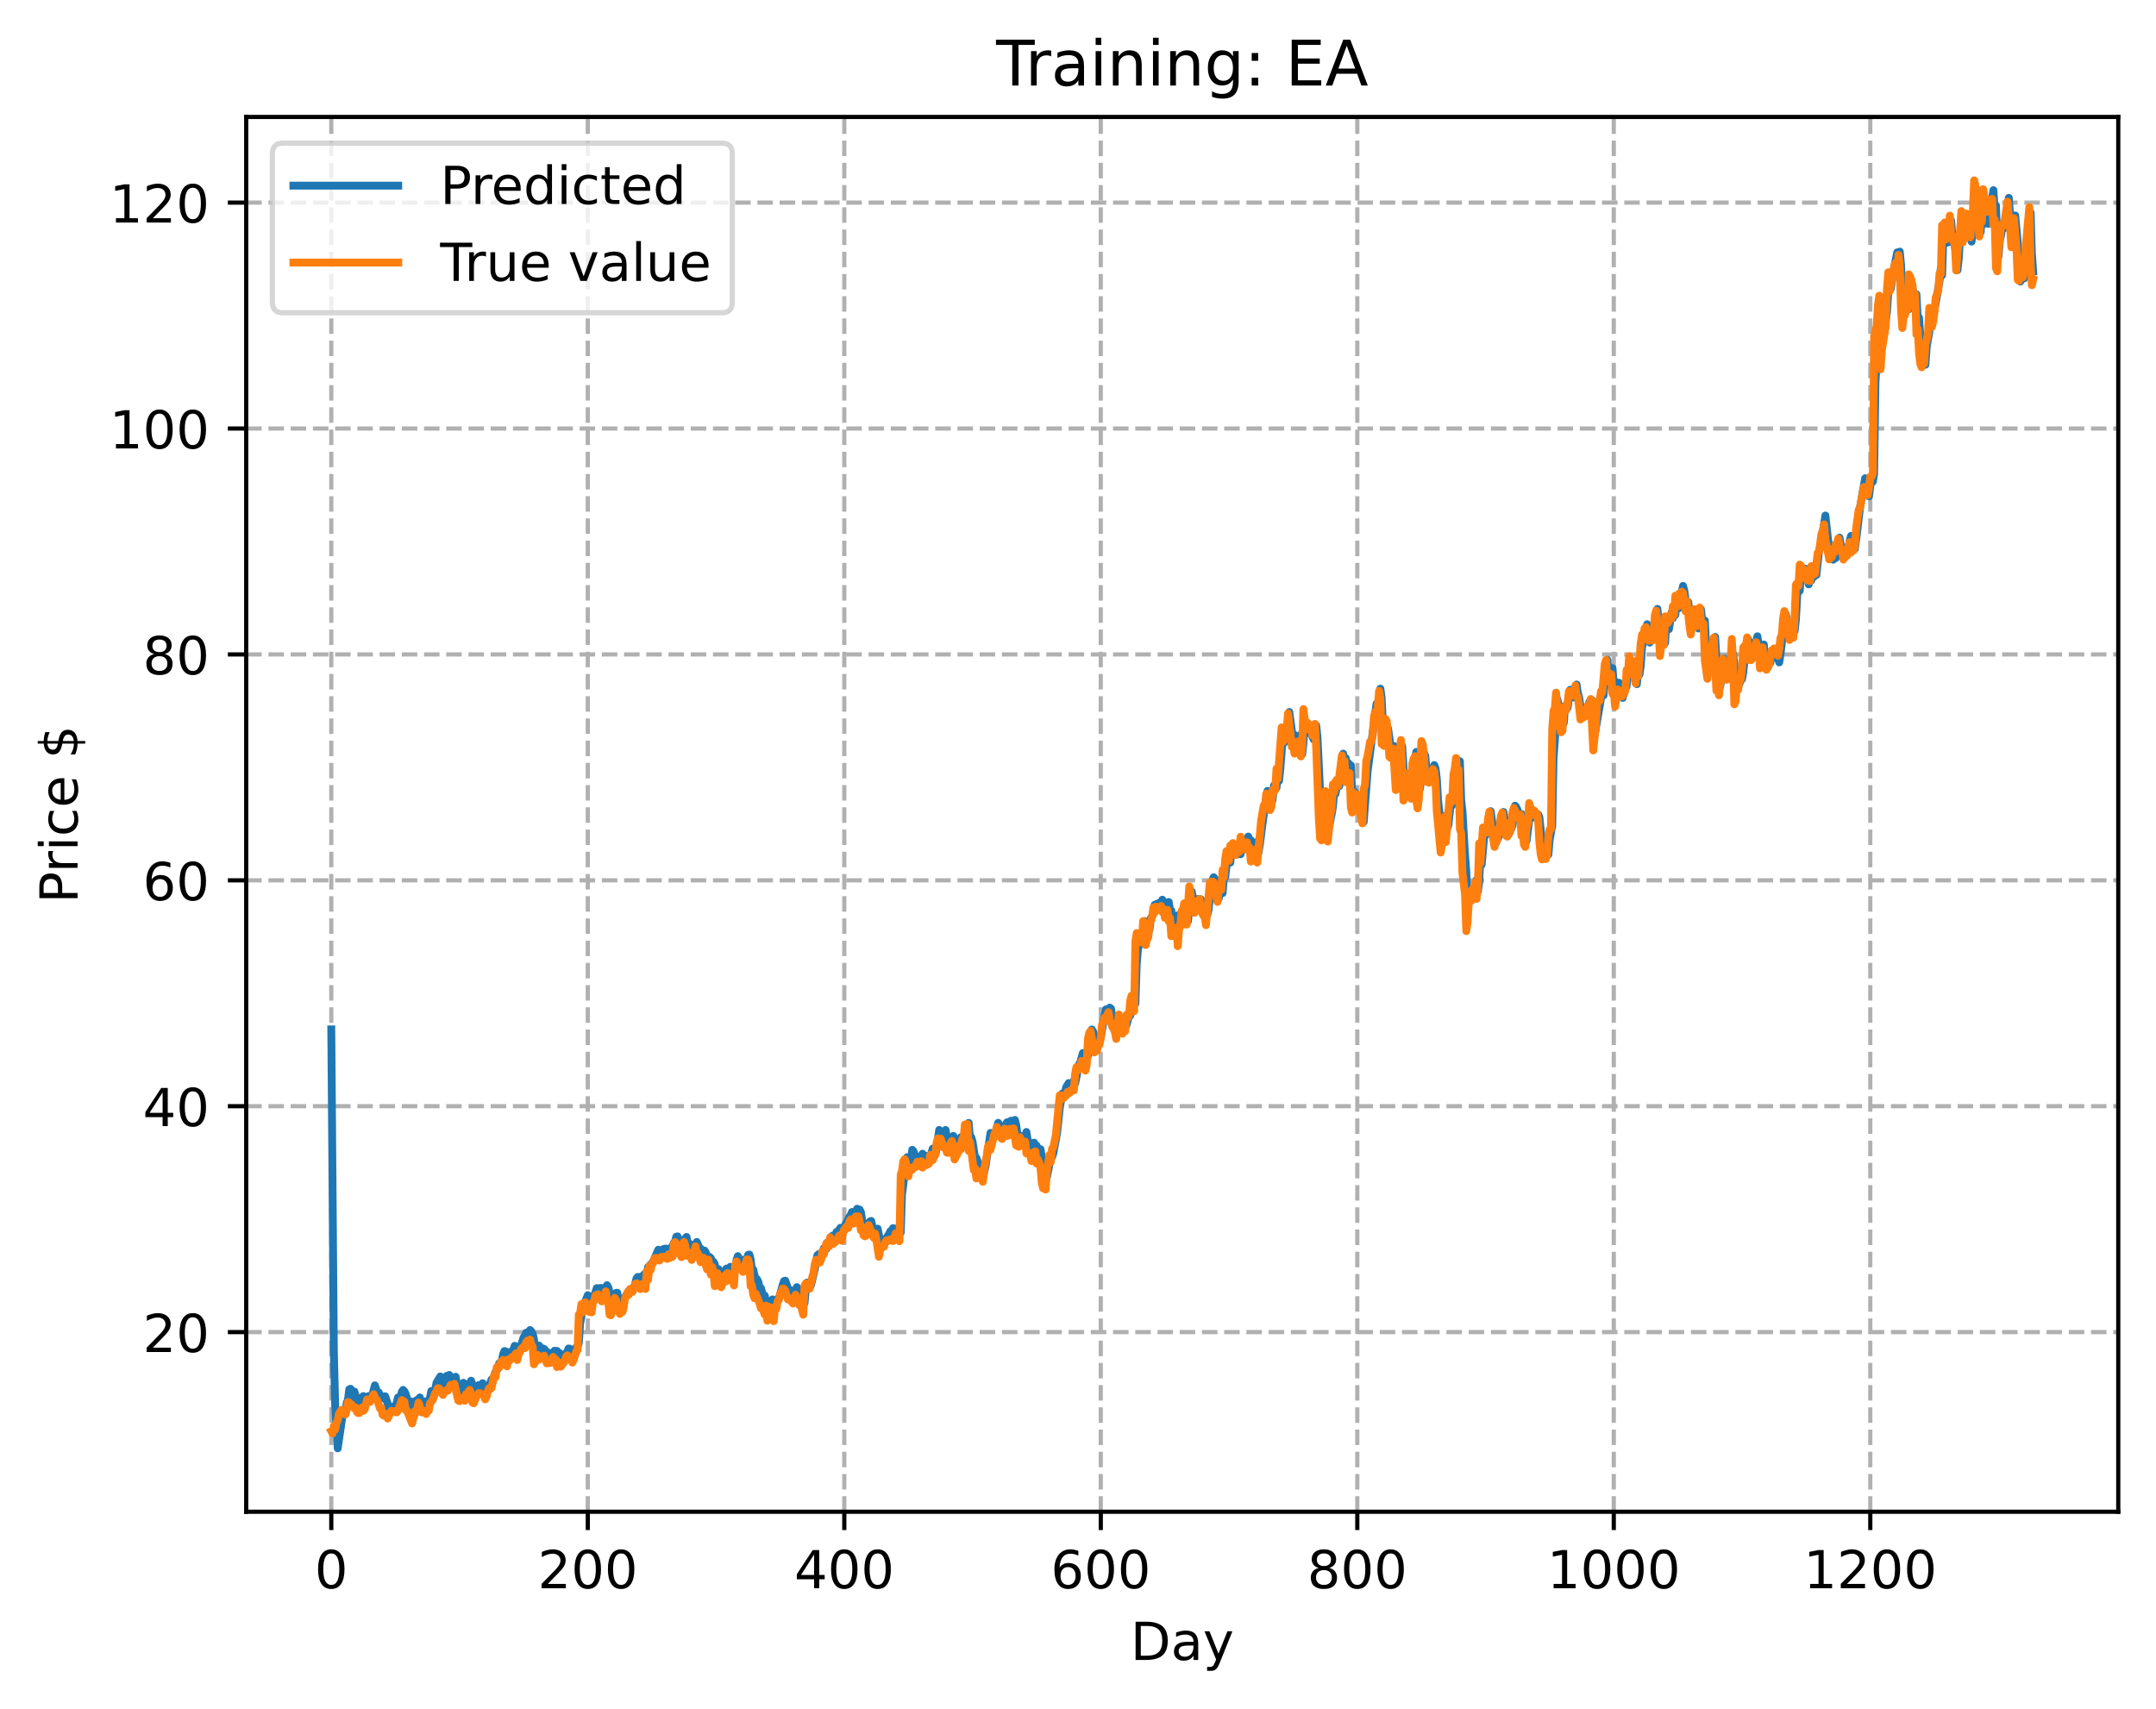 <?xml version="1.0" encoding="utf-8" standalone="no"?>
<!DOCTYPE svg PUBLIC "-//W3C//DTD SVG 1.1//EN"
  "http://www.w3.org/Graphics/SVG/1.1/DTD/svg11.dtd">
<!-- Created with matplotlib (https://matplotlib.org/) -->
<svg height="325.986pt" version="1.1" viewBox="0 0 411.286 325.986" width="411.286pt" xmlns="http://www.w3.org/2000/svg" xmlns:xlink="http://www.w3.org/1999/xlink">
 <defs>
  <style type="text/css">
*{stroke-linecap:butt;stroke-linejoin:round;}
  </style>
 </defs>
 <g id="figure_1">
  <g id="patch_1">
   <path d="M 0 325.986 
L 411.286 325.986 
L 411.286 0 
L 0 0 
z
" style="fill:#ffffff;"/>
  </g>
  <g id="axes_1">
   <g id="patch_2">
    <path d="M 46.966 288.43 
L 404.086 288.43 
L 404.086 22.318 
L 46.966 22.318 
z
" style="fill:#ffffff;"/>
   </g>
   <g id="matplotlib.axis_1">
    <g id="xtick_1">
     <g id="line2d_1">
      <path clip-path="url(#p4e9d96243e)" d="M 63.198 288.43 
L 63.198 22.318 
" style="fill:none;stroke:#b0b0b0;stroke-dasharray:2.96,1.28;stroke-dashoffset:0;stroke-width:0.8;"/>
     </g>
     <g id="line2d_2">
      <defs>
       <path d="M 0 0 
L 0 3.5 
" id="mc00f62b464" style="stroke:#000000;stroke-width:0.8;"/>
      </defs>
      <g>
       <use style="stroke:#000000;stroke-width:0.8;" x="63.198" xlink:href="#mc00f62b464" y="288.43"/>
      </g>
     </g>
     <g id="text_1">
      <!-- 0 -->
      <defs>
       <path d="M 31.781 66.406 
Q 24.172 66.406 20.328 58.906 
Q 16.5 51.422 16.5 36.375 
Q 16.5 21.391 20.328 13.891 
Q 24.172 6.391 31.781 6.391 
Q 39.453 6.391 43.281 13.891 
Q 47.125 21.391 47.125 36.375 
Q 47.125 51.422 43.281 58.906 
Q 39.453 66.406 31.781 66.406 
z
M 31.781 74.219 
Q 44.047 74.219 50.516 64.516 
Q 56.984 54.828 56.984 36.375 
Q 56.984 17.969 50.516 8.266 
Q 44.047 -1.422 31.781 -1.422 
Q 19.531 -1.422 13.062 8.266 
Q 6.594 17.969 6.594 36.375 
Q 6.594 54.828 13.062 64.516 
Q 19.531 74.219 31.781 74.219 
z
" id="DejaVuSans-48"/>
      </defs>
      <g transform="translate(60.017 303.029)scale(0.1 -0.1)">
       <use xlink:href="#DejaVuSans-48"/>
      </g>
     </g>
    </g>
    <g id="xtick_2">
     <g id="line2d_3">
      <path clip-path="url(#p4e9d96243e)" d="M 112.129 288.43 
L 112.129 22.318 
" style="fill:none;stroke:#b0b0b0;stroke-dasharray:2.96,1.28;stroke-dashoffset:0;stroke-width:0.8;"/>
     </g>
     <g id="line2d_4">
      <g>
       <use style="stroke:#000000;stroke-width:0.8;" x="112.129" xlink:href="#mc00f62b464" y="288.43"/>
      </g>
     </g>
     <g id="text_2">
      <!-- 200 -->
      <defs>
       <path d="M 19.188 8.297 
L 53.609 8.297 
L 53.609 0 
L 7.328 0 
L 7.328 8.297 
Q 12.938 14.109 22.625 23.891 
Q 32.328 33.688 34.812 36.531 
Q 39.547 41.844 41.422 45.531 
Q 43.312 49.219 43.312 52.781 
Q 43.312 58.594 39.234 62.25 
Q 35.156 65.922 28.609 65.922 
Q 23.969 65.922 18.812 64.312 
Q 13.672 62.703 7.812 59.422 
L 7.812 69.391 
Q 13.766 71.781 18.938 73 
Q 24.125 74.219 28.422 74.219 
Q 39.75 74.219 46.484 68.547 
Q 53.219 62.891 53.219 53.422 
Q 53.219 48.922 51.531 44.891 
Q 49.859 40.875 45.406 35.406 
Q 44.188 33.984 37.641 27.219 
Q 31.109 20.453 19.188 8.297 
z
" id="DejaVuSans-50"/>
      </defs>
      <g transform="translate(102.585 303.029)scale(0.1 -0.1)">
       <use xlink:href="#DejaVuSans-50"/>
       <use x="63.623" xlink:href="#DejaVuSans-48"/>
       <use x="127.246" xlink:href="#DejaVuSans-48"/>
      </g>
     </g>
    </g>
    <g id="xtick_3">
     <g id="line2d_5">
      <path clip-path="url(#p4e9d96243e)" d="M 161.06 288.43 
L 161.06 22.318 
" style="fill:none;stroke:#b0b0b0;stroke-dasharray:2.96,1.28;stroke-dashoffset:0;stroke-width:0.8;"/>
     </g>
     <g id="line2d_6">
      <g>
       <use style="stroke:#000000;stroke-width:0.8;" x="161.06" xlink:href="#mc00f62b464" y="288.43"/>
      </g>
     </g>
     <g id="text_3">
      <!-- 400 -->
      <defs>
       <path d="M 37.797 64.312 
L 12.891 25.391 
L 37.797 25.391 
z
M 35.203 72.906 
L 47.609 72.906 
L 47.609 25.391 
L 58.016 25.391 
L 58.016 17.188 
L 47.609 17.188 
L 47.609 0 
L 37.797 0 
L 37.797 17.188 
L 4.891 17.188 
L 4.891 26.703 
z
" id="DejaVuSans-52"/>
      </defs>
      <g transform="translate(151.516 303.029)scale(0.1 -0.1)">
       <use xlink:href="#DejaVuSans-52"/>
       <use x="63.623" xlink:href="#DejaVuSans-48"/>
       <use x="127.246" xlink:href="#DejaVuSans-48"/>
      </g>
     </g>
    </g>
    <g id="xtick_4">
     <g id="line2d_7">
      <path clip-path="url(#p4e9d96243e)" d="M 209.99 288.43 
L 209.99 22.318 
" style="fill:none;stroke:#b0b0b0;stroke-dasharray:2.96,1.28;stroke-dashoffset:0;stroke-width:0.8;"/>
     </g>
     <g id="line2d_8">
      <g>
       <use style="stroke:#000000;stroke-width:0.8;" x="209.99" xlink:href="#mc00f62b464" y="288.43"/>
      </g>
     </g>
     <g id="text_4">
      <!-- 600 -->
      <defs>
       <path d="M 33.016 40.375 
Q 26.375 40.375 22.484 35.828 
Q 18.609 31.297 18.609 23.391 
Q 18.609 15.531 22.484 10.953 
Q 26.375 6.391 33.016 6.391 
Q 39.656 6.391 43.531 10.953 
Q 47.406 15.531 47.406 23.391 
Q 47.406 31.297 43.531 35.828 
Q 39.656 40.375 33.016 40.375 
z
M 52.594 71.297 
L 52.594 62.312 
Q 48.875 64.062 45.094 64.984 
Q 41.312 65.922 37.594 65.922 
Q 27.828 65.922 22.672 59.328 
Q 17.531 52.734 16.797 39.406 
Q 19.672 43.656 24.016 45.922 
Q 28.375 48.188 33.594 48.188 
Q 44.578 48.188 50.953 41.516 
Q 57.328 34.859 57.328 23.391 
Q 57.328 12.156 50.688 5.359 
Q 44.047 -1.422 33.016 -1.422 
Q 20.359 -1.422 13.672 8.266 
Q 6.984 17.969 6.984 36.375 
Q 6.984 53.656 15.188 63.938 
Q 23.391 74.219 37.203 74.219 
Q 40.922 74.219 44.703 73.484 
Q 48.484 72.75 52.594 71.297 
z
" id="DejaVuSans-54"/>
      </defs>
      <g transform="translate(200.446 303.029)scale(0.1 -0.1)">
       <use xlink:href="#DejaVuSans-54"/>
       <use x="63.623" xlink:href="#DejaVuSans-48"/>
       <use x="127.246" xlink:href="#DejaVuSans-48"/>
      </g>
     </g>
    </g>
    <g id="xtick_5">
     <g id="line2d_9">
      <path clip-path="url(#p4e9d96243e)" d="M 258.921 288.43 
L 258.921 22.318 
" style="fill:none;stroke:#b0b0b0;stroke-dasharray:2.96,1.28;stroke-dashoffset:0;stroke-width:0.8;"/>
     </g>
     <g id="line2d_10">
      <g>
       <use style="stroke:#000000;stroke-width:0.8;" x="258.921" xlink:href="#mc00f62b464" y="288.43"/>
      </g>
     </g>
     <g id="text_5">
      <!-- 800 -->
      <defs>
       <path d="M 31.781 34.625 
Q 24.75 34.625 20.719 30.859 
Q 16.703 27.094 16.703 20.516 
Q 16.703 13.922 20.719 10.156 
Q 24.75 6.391 31.781 6.391 
Q 38.812 6.391 42.859 10.172 
Q 46.922 13.969 46.922 20.516 
Q 46.922 27.094 42.891 30.859 
Q 38.875 34.625 31.781 34.625 
z
M 21.922 38.812 
Q 15.578 40.375 12.031 44.719 
Q 8.5 49.078 8.5 55.328 
Q 8.5 64.062 14.719 69.141 
Q 20.953 74.219 31.781 74.219 
Q 42.672 74.219 48.875 69.141 
Q 55.078 64.062 55.078 55.328 
Q 55.078 49.078 51.531 44.719 
Q 48 40.375 41.703 38.812 
Q 48.828 37.156 52.797 32.312 
Q 56.781 27.484 56.781 20.516 
Q 56.781 9.906 50.312 4.234 
Q 43.844 -1.422 31.781 -1.422 
Q 19.734 -1.422 13.25 4.234 
Q 6.781 9.906 6.781 20.516 
Q 6.781 27.484 10.781 32.312 
Q 14.797 37.156 21.922 38.812 
z
M 18.312 54.391 
Q 18.312 48.734 21.844 45.562 
Q 25.391 42.391 31.781 42.391 
Q 38.141 42.391 41.719 45.562 
Q 45.312 48.734 45.312 54.391 
Q 45.312 60.062 41.719 63.234 
Q 38.141 66.406 31.781 66.406 
Q 25.391 66.406 21.844 63.234 
Q 18.312 60.062 18.312 54.391 
z
" id="DejaVuSans-56"/>
      </defs>
      <g transform="translate(249.377 303.029)scale(0.1 -0.1)">
       <use xlink:href="#DejaVuSans-56"/>
       <use x="63.623" xlink:href="#DejaVuSans-48"/>
       <use x="127.246" xlink:href="#DejaVuSans-48"/>
      </g>
     </g>
    </g>
    <g id="xtick_6">
     <g id="line2d_11">
      <path clip-path="url(#p4e9d96243e)" d="M 307.851 288.43 
L 307.851 22.318 
" style="fill:none;stroke:#b0b0b0;stroke-dasharray:2.96,1.28;stroke-dashoffset:0;stroke-width:0.8;"/>
     </g>
     <g id="line2d_12">
      <g>
       <use style="stroke:#000000;stroke-width:0.8;" x="307.851" xlink:href="#mc00f62b464" y="288.43"/>
      </g>
     </g>
     <g id="text_6">
      <!-- 1000 -->
      <defs>
       <path d="M 12.406 8.297 
L 28.516 8.297 
L 28.516 63.922 
L 10.984 60.406 
L 10.984 69.391 
L 28.422 72.906 
L 38.281 72.906 
L 38.281 8.297 
L 54.391 8.297 
L 54.391 0 
L 12.406 0 
z
" id="DejaVuSans-49"/>
      </defs>
      <g transform="translate(295.126 303.029)scale(0.1 -0.1)">
       <use xlink:href="#DejaVuSans-49"/>
       <use x="63.623" xlink:href="#DejaVuSans-48"/>
       <use x="127.246" xlink:href="#DejaVuSans-48"/>
       <use x="190.869" xlink:href="#DejaVuSans-48"/>
      </g>
     </g>
    </g>
    <g id="xtick_7">
     <g id="line2d_13">
      <path clip-path="url(#p4e9d96243e)" d="M 356.782 288.43 
L 356.782 22.318 
" style="fill:none;stroke:#b0b0b0;stroke-dasharray:2.96,1.28;stroke-dashoffset:0;stroke-width:0.8;"/>
     </g>
     <g id="line2d_14">
      <g>
       <use style="stroke:#000000;stroke-width:0.8;" x="356.782" xlink:href="#mc00f62b464" y="288.43"/>
      </g>
     </g>
     <g id="text_7">
      <!-- 1200 -->
      <g transform="translate(344.057 303.029)scale(0.1 -0.1)">
       <use xlink:href="#DejaVuSans-49"/>
       <use x="63.623" xlink:href="#DejaVuSans-50"/>
       <use x="127.246" xlink:href="#DejaVuSans-48"/>
       <use x="190.869" xlink:href="#DejaVuSans-48"/>
      </g>
     </g>
    </g>
    <g id="text_8">
     <!-- Day -->
     <defs>
      <path d="M 19.672 64.797 
L 19.672 8.109 
L 31.594 8.109 
Q 46.688 8.109 53.688 14.938 
Q 60.688 21.781 60.688 36.531 
Q 60.688 51.172 53.688 57.984 
Q 46.688 64.797 31.594 64.797 
z
M 9.812 72.906 
L 30.078 72.906 
Q 51.266 72.906 61.172 64.094 
Q 71.094 55.281 71.094 36.531 
Q 71.094 17.672 61.125 8.828 
Q 51.172 0 30.078 0 
L 9.812 0 
z
" id="DejaVuSans-68"/>
      <path d="M 34.281 27.484 
Q 23.391 27.484 19.188 25 
Q 14.984 22.516 14.984 16.5 
Q 14.984 11.719 18.141 8.906 
Q 21.297 6.109 26.703 6.109 
Q 34.188 6.109 38.703 11.406 
Q 43.219 16.703 43.219 25.484 
L 43.219 27.484 
z
M 52.203 31.203 
L 52.203 0 
L 43.219 0 
L 43.219 8.297 
Q 40.141 3.328 35.547 0.953 
Q 30.953 -1.422 24.312 -1.422 
Q 15.922 -1.422 10.953 3.297 
Q 6 8.016 6 15.922 
Q 6 25.141 12.172 29.828 
Q 18.359 34.516 30.609 34.516 
L 43.219 34.516 
L 43.219 35.406 
Q 43.219 41.609 39.141 45 
Q 35.062 48.391 27.688 48.391 
Q 23 48.391 18.547 47.266 
Q 14.109 46.141 10.016 43.891 
L 10.016 52.203 
Q 14.938 54.109 19.578 55.047 
Q 24.219 56 28.609 56 
Q 40.484 56 46.344 49.844 
Q 52.203 43.703 52.203 31.203 
z
" id="DejaVuSans-97"/>
      <path d="M 32.172 -5.078 
Q 28.375 -14.844 24.75 -17.812 
Q 21.141 -20.797 15.094 -20.797 
L 7.906 -20.797 
L 7.906 -13.281 
L 13.188 -13.281 
Q 16.891 -13.281 18.938 -11.516 
Q 21 -9.766 23.484 -3.219 
L 25.094 0.875 
L 2.984 54.688 
L 12.5 54.688 
L 29.594 11.922 
L 46.688 54.688 
L 56.203 54.688 
z
" id="DejaVuSans-121"/>
     </defs>
     <g transform="translate(215.652 316.707)scale(0.1 -0.1)">
      <use xlink:href="#DejaVuSans-68"/>
      <use x="77.002" xlink:href="#DejaVuSans-97"/>
      <use x="138.281" xlink:href="#DejaVuSans-121"/>
     </g>
    </g>
   </g>
   <g id="matplotlib.axis_2">
    <g id="ytick_1">
     <g id="line2d_15">
      <path clip-path="url(#p4e9d96243e)" d="M 46.966 254.161 
L 404.086 254.161 
" style="fill:none;stroke:#b0b0b0;stroke-dasharray:2.96,1.28;stroke-dashoffset:0;stroke-width:0.8;"/>
     </g>
     <g id="line2d_16">
      <defs>
       <path d="M 0 0 
L -3.5 0 
" id="m51d2f1a570" style="stroke:#000000;stroke-width:0.8;"/>
      </defs>
      <g>
       <use style="stroke:#000000;stroke-width:0.8;" x="46.966" xlink:href="#m51d2f1a570" y="254.161"/>
      </g>
     </g>
     <g id="text_9">
      <!-- 20 -->
      <g transform="translate(27.241 257.96)scale(0.1 -0.1)">
       <use xlink:href="#DejaVuSans-50"/>
       <use x="63.623" xlink:href="#DejaVuSans-48"/>
      </g>
     </g>
    </g>
    <g id="ytick_2">
     <g id="line2d_17">
      <path clip-path="url(#p4e9d96243e)" d="M 46.966 211.06 
L 404.086 211.06 
" style="fill:none;stroke:#b0b0b0;stroke-dasharray:2.96,1.28;stroke-dashoffset:0;stroke-width:0.8;"/>
     </g>
     <g id="line2d_18">
      <g>
       <use style="stroke:#000000;stroke-width:0.8;" x="46.966" xlink:href="#m51d2f1a570" y="211.06"/>
      </g>
     </g>
     <g id="text_10">
      <!-- 40 -->
      <g transform="translate(27.241 214.86)scale(0.1 -0.1)">
       <use xlink:href="#DejaVuSans-52"/>
       <use x="63.623" xlink:href="#DejaVuSans-48"/>
      </g>
     </g>
    </g>
    <g id="ytick_3">
     <g id="line2d_19">
      <path clip-path="url(#p4e9d96243e)" d="M 46.966 167.96 
L 404.086 167.96 
" style="fill:none;stroke:#b0b0b0;stroke-dasharray:2.96,1.28;stroke-dashoffset:0;stroke-width:0.8;"/>
     </g>
     <g id="line2d_20">
      <g>
       <use style="stroke:#000000;stroke-width:0.8;" x="46.966" xlink:href="#m51d2f1a570" y="167.96"/>
      </g>
     </g>
     <g id="text_11">
      <!-- 60 -->
      <g transform="translate(27.241 171.759)scale(0.1 -0.1)">
       <use xlink:href="#DejaVuSans-54"/>
       <use x="63.623" xlink:href="#DejaVuSans-48"/>
      </g>
     </g>
    </g>
    <g id="ytick_4">
     <g id="line2d_21">
      <path clip-path="url(#p4e9d96243e)" d="M 46.966 124.86 
L 404.086 124.86 
" style="fill:none;stroke:#b0b0b0;stroke-dasharray:2.96,1.28;stroke-dashoffset:0;stroke-width:0.8;"/>
     </g>
     <g id="line2d_22">
      <g>
       <use style="stroke:#000000;stroke-width:0.8;" x="46.966" xlink:href="#m51d2f1a570" y="124.86"/>
      </g>
     </g>
     <g id="text_12">
      <!-- 80 -->
      <g transform="translate(27.241 128.659)scale(0.1 -0.1)">
       <use xlink:href="#DejaVuSans-56"/>
       <use x="63.623" xlink:href="#DejaVuSans-48"/>
      </g>
     </g>
    </g>
    <g id="ytick_5">
     <g id="line2d_23">
      <path clip-path="url(#p4e9d96243e)" d="M 46.966 81.76 
L 404.086 81.76 
" style="fill:none;stroke:#b0b0b0;stroke-dasharray:2.96,1.28;stroke-dashoffset:0;stroke-width:0.8;"/>
     </g>
     <g id="line2d_24">
      <g>
       <use style="stroke:#000000;stroke-width:0.8;" x="46.966" xlink:href="#m51d2f1a570" y="81.76"/>
      </g>
     </g>
     <g id="text_13">
      <!-- 100 -->
      <g transform="translate(20.878 85.559)scale(0.1 -0.1)">
       <use xlink:href="#DejaVuSans-49"/>
       <use x="63.623" xlink:href="#DejaVuSans-48"/>
       <use x="127.246" xlink:href="#DejaVuSans-48"/>
      </g>
     </g>
    </g>
    <g id="ytick_6">
     <g id="line2d_25">
      <path clip-path="url(#p4e9d96243e)" d="M 46.966 38.659 
L 404.086 38.659 
" style="fill:none;stroke:#b0b0b0;stroke-dasharray:2.96,1.28;stroke-dashoffset:0;stroke-width:0.8;"/>
     </g>
     <g id="line2d_26">
      <g>
       <use style="stroke:#000000;stroke-width:0.8;" x="46.966" xlink:href="#m51d2f1a570" y="38.659"/>
      </g>
     </g>
     <g id="text_14">
      <!-- 120 -->
      <g transform="translate(20.878 42.459)scale(0.1 -0.1)">
       <use xlink:href="#DejaVuSans-49"/>
       <use x="63.623" xlink:href="#DejaVuSans-50"/>
       <use x="127.246" xlink:href="#DejaVuSans-48"/>
      </g>
     </g>
    </g>
    <g id="text_15">
     <!-- Price $ -->
     <defs>
      <path d="M 19.672 64.797 
L 19.672 37.406 
L 32.078 37.406 
Q 38.969 37.406 42.719 40.969 
Q 46.484 44.531 46.484 51.125 
Q 46.484 57.672 42.719 61.234 
Q 38.969 64.797 32.078 64.797 
z
M 9.812 72.906 
L 32.078 72.906 
Q 44.344 72.906 50.609 67.359 
Q 56.891 61.812 56.891 51.125 
Q 56.891 40.328 50.609 34.812 
Q 44.344 29.297 32.078 29.297 
L 19.672 29.297 
L 19.672 0 
L 9.812 0 
z
" id="DejaVuSans-80"/>
      <path d="M 41.109 46.297 
Q 39.594 47.172 37.812 47.578 
Q 36.031 48 33.891 48 
Q 26.266 48 22.188 43.047 
Q 18.109 38.094 18.109 28.812 
L 18.109 0 
L 9.078 0 
L 9.078 54.688 
L 18.109 54.688 
L 18.109 46.188 
Q 20.953 51.172 25.484 53.578 
Q 30.031 56 36.531 56 
Q 37.453 56 38.578 55.875 
Q 39.703 55.766 41.062 55.516 
z
" id="DejaVuSans-114"/>
      <path d="M 9.422 54.688 
L 18.406 54.688 
L 18.406 0 
L 9.422 0 
z
M 9.422 75.984 
L 18.406 75.984 
L 18.406 64.594 
L 9.422 64.594 
z
" id="DejaVuSans-105"/>
      <path d="M 48.781 52.594 
L 48.781 44.188 
Q 44.969 46.297 41.141 47.344 
Q 37.312 48.391 33.406 48.391 
Q 24.656 48.391 19.812 42.844 
Q 14.984 37.312 14.984 27.297 
Q 14.984 17.281 19.812 11.734 
Q 24.656 6.203 33.406 6.203 
Q 37.312 6.203 41.141 7.25 
Q 44.969 8.297 48.781 10.406 
L 48.781 2.094 
Q 45.016 0.344 40.984 -0.531 
Q 36.969 -1.422 32.422 -1.422 
Q 20.062 -1.422 12.781 6.344 
Q 5.516 14.109 5.516 27.297 
Q 5.516 40.672 12.859 48.328 
Q 20.219 56 33.016 56 
Q 37.156 56 41.109 55.141 
Q 45.062 54.297 48.781 52.594 
z
" id="DejaVuSans-99"/>
      <path d="M 56.203 29.594 
L 56.203 25.203 
L 14.891 25.203 
Q 15.484 15.922 20.484 11.062 
Q 25.484 6.203 34.422 6.203 
Q 39.594 6.203 44.453 7.469 
Q 49.312 8.734 54.109 11.281 
L 54.109 2.781 
Q 49.266 0.734 44.188 -0.344 
Q 39.109 -1.422 33.891 -1.422 
Q 20.797 -1.422 13.156 6.188 
Q 5.516 13.812 5.516 26.812 
Q 5.516 40.234 12.766 48.109 
Q 20.016 56 32.328 56 
Q 43.359 56 49.781 48.891 
Q 56.203 41.797 56.203 29.594 
z
M 47.219 32.234 
Q 47.125 39.594 43.094 43.984 
Q 39.062 48.391 32.422 48.391 
Q 24.906 48.391 20.391 44.141 
Q 15.875 39.891 15.188 32.172 
z
" id="DejaVuSans-101"/>
      <path id="DejaVuSans-32"/>
      <path d="M 33.797 -14.703 
L 28.906 -14.703 
L 28.859 0 
Q 23.734 0.094 18.609 1.188 
Q 13.484 2.297 8.297 4.5 
L 8.297 13.281 
Q 13.281 10.156 18.375 8.562 
Q 23.484 6.984 28.906 6.938 
L 28.906 29.203 
Q 18.109 30.953 13.203 35.156 
Q 8.297 39.359 8.297 46.688 
Q 8.297 54.641 13.625 59.219 
Q 18.953 63.812 28.906 64.5 
L 28.906 75.984 
L 33.797 75.984 
L 33.797 64.656 
Q 38.328 64.453 42.578 63.688 
Q 46.828 62.938 50.875 61.625 
L 50.875 53.078 
Q 46.828 55.125 42.547 56.25 
Q 38.281 57.375 33.797 57.562 
L 33.797 36.719 
Q 44.875 35.016 50.094 30.609 
Q 55.328 26.219 55.328 18.609 
Q 55.328 10.359 49.781 5.594 
Q 44.234 0.828 33.797 0.094 
z
M 28.906 37.594 
L 28.906 57.625 
Q 23.25 56.984 20.266 54.391 
Q 17.281 51.812 17.281 47.516 
Q 17.281 43.312 20.031 40.969 
Q 22.797 38.625 28.906 37.594 
z
M 33.797 28.219 
L 33.797 7.078 
Q 39.984 7.906 43.141 10.594 
Q 46.297 13.281 46.297 17.672 
Q 46.297 21.969 43.281 24.5 
Q 40.281 27.047 33.797 28.219 
z
" id="DejaVuSans-36"/>
     </defs>
     <g transform="translate(14.798 172.342)rotate(-90)scale(0.1 -0.1)">
      <use xlink:href="#DejaVuSans-80"/>
      <use x="58.553" xlink:href="#DejaVuSans-114"/>
      <use x="99.666" xlink:href="#DejaVuSans-105"/>
      <use x="127.449" xlink:href="#DejaVuSans-99"/>
      <use x="182.43" xlink:href="#DejaVuSans-101"/>
      <use x="243.953" xlink:href="#DejaVuSans-32"/>
      <use x="275.74" xlink:href="#DejaVuSans-36"/>
     </g>
    </g>
   </g>
   <g id="line2d_27">
    <path clip-path="url(#p4e9d96243e)" d="M 63.198 196.404 
L 63.688 257.93 
L 63.932 268.029 
L 64.422 276.334 
L 65.4 269.679 
L 65.645 269.929 
L 65.89 269.651 
L 66.134 267.682 
L 66.379 267.054 
L 66.623 265.078 
L 66.868 264.972 
L 67.113 266.702 
L 67.602 265.499 
L 67.847 266.423 
L 68.091 266.578 
L 68.581 268.537 
L 69.07 266.653 
L 69.315 266.367 
L 69.804 267.843 
L 70.293 266.37 
L 70.538 266.552 
L 70.783 266.998 
L 71.517 264.317 
L 72.006 265.79 
L 72.251 265.67 
L 72.74 266.737 
L 72.984 266.79 
L 73.229 266.448 
L 73.474 266.397 
L 73.963 267.809 
L 74.208 269.247 
L 74.452 269.388 
L 74.697 268.541 
L 74.942 268.387 
L 75.431 268.608 
L 75.92 266.623 
L 76.165 267.137 
L 76.41 266.613 
L 76.654 265.552 
L 76.899 265.191 
L 77.144 265.444 
L 77.388 265.963 
L 78.122 268.326 
L 78.367 267.383 
L 78.856 269.791 
L 79.101 269.883 
L 79.345 267.236 
L 79.59 267.094 
L 79.835 267.617 
L 80.079 266.626 
L 80.569 268.718 
L 80.813 268.607 
L 81.058 267.378 
L 81.303 268.426 
L 81.547 267.597 
L 81.792 267.301 
L 82.037 266.62 
L 82.281 265.397 
L 82.526 265.444 
L 83.015 265.212 
L 83.26 263.83 
L 83.994 262.622 
L 84.483 264.175 
L 84.728 264.436 
L 84.972 263.826 
L 85.217 262.494 
L 85.462 263.188 
L 85.706 262.332 
L 85.951 263.021 
L 86.196 263.321 
L 86.44 263.161 
L 86.685 263.553 
L 86.93 262.679 
L 87.174 264.334 
L 87.908 265.637 
L 88.398 263.828 
L 88.887 265.705 
L 89.132 265.577 
L 89.376 263.996 
L 89.621 264.277 
L 89.866 263.435 
L 90.11 264.078 
L 90.355 265.375 
L 90.599 265.814 
L 91.333 264.262 
L 91.578 264.336 
L 91.823 264.562 
L 92.067 263.911 
L 92.557 265.107 
L 92.801 265.012 
L 93.046 265.115 
L 93.535 263.787 
L 93.78 263.181 
L 94.025 263.318 
L 94.514 261.772 
L 95.003 261.137 
L 95.248 260.068 
L 95.493 260.155 
L 95.737 259.589 
L 95.982 258.337 
L 96.227 257.772 
L 96.471 257.829 
L 96.96 259.415 
L 97.205 259.09 
L 97.45 257.897 
L 97.694 258.168 
L 98.184 256.773 
L 98.428 257.233 
L 98.673 257.43 
L 98.918 256.944 
L 99.162 257.342 
L 99.896 255.148 
L 100.141 254.857 
L 100.386 254.263 
L 100.875 254.167 
L 101.12 253.76 
L 101.364 254.017 
L 101.609 254.46 
L 101.854 255.485 
L 102.098 257.258 
L 102.343 257.38 
L 102.587 257.268 
L 102.832 256.729 
L 103.077 257.667 
L 103.321 257.805 
L 103.566 257.275 
L 103.811 257.386 
L 104.3 257.982 
L 104.545 258.039 
L 104.789 258.541 
L 105.034 258.189 
L 105.523 258.501 
L 105.768 257.715 
L 106.257 257.756 
L 106.502 258.986 
L 106.747 258.16 
L 107.236 258.648 
L 107.481 259.597 
L 107.725 258.645 
L 107.97 258.405 
L 108.459 257.283 
L 108.704 257.33 
L 109.193 258.224 
L 109.438 257.952 
L 109.682 258.342 
L 109.927 257.064 
L 110.172 256.949 
L 110.416 256.254 
L 110.661 252.506 
L 110.906 251.279 
L 111.15 249.374 
L 111.64 248.324 
L 112.129 247.108 
L 112.374 247.359 
L 112.618 247.365 
L 112.863 247.852 
L 113.108 247.418 
L 113.352 247.286 
L 113.842 245.764 
L 114.331 246.232 
L 114.575 245.716 
L 114.82 246.385 
L 115.065 246.067 
L 115.309 247.071 
L 115.554 245.572 
L 115.799 245.205 
L 116.043 245.635 
L 116.288 246.567 
L 116.533 248.078 
L 116.777 248.584 
L 117.022 248.535 
L 117.511 246.685 
L 117.756 246.651 
L 118.001 248.082 
L 118.245 248.704 
L 118.49 248.944 
L 118.735 248.341 
L 118.979 248.121 
L 119.469 247.078 
L 119.958 246.284 
L 120.203 246.581 
L 120.447 245.906 
L 120.692 245.723 
L 120.936 245.845 
L 121.426 243.91 
L 121.67 243.63 
L 122.16 243.684 
L 122.404 243.532 
L 122.649 243.71 
L 122.894 243.121 
L 123.138 243.036 
L 123.383 243.672 
L 123.628 241.752 
L 123.872 242.015 
L 124.117 241.227 
L 124.362 241.213 
L 125.585 238.441 
L 125.83 238.954 
L 126.074 239.077 
L 126.563 238.306 
L 127.053 238.219 
L 127.542 239.036 
L 127.787 238.346 
L 128.031 238 
L 128.276 237.966 
L 128.521 237.175 
L 128.765 236.892 
L 129.01 235.965 
L 129.255 235.899 
L 129.499 237.588 
L 129.744 238.049 
L 129.989 237.055 
L 130.233 237.953 
L 130.478 237.502 
L 130.723 236.272 
L 130.967 235.998 
L 131.212 237.378 
L 131.457 237.269 
L 131.701 237.392 
L 132.191 238.525 
L 132.435 238.508 
L 132.924 236.957 
L 133.414 238.107 
L 133.658 238.219 
L 133.903 238.91 
L 134.148 238.859 
L 134.392 238.6 
L 134.637 238.967 
L 135.126 241.156 
L 135.371 239.811 
L 135.616 240.074 
L 135.86 240.942 
L 136.105 240.744 
L 136.35 241.197 
L 136.594 242.731 
L 136.839 243.365 
L 137.084 242.154 
L 137.573 242.938 
L 137.818 243.813 
L 138.062 244.043 
L 138.551 242.048 
L 139.041 242.6 
L 139.285 241.711 
L 139.53 242.422 
L 140.019 241.678 
L 140.264 242.433 
L 140.509 240.37 
L 140.753 239.664 
L 141.243 240.623 
L 141.487 240.396 
L 141.977 240.356 
L 142.221 240.843 
L 142.466 240.298 
L 142.711 239.423 
L 142.955 239.367 
L 143.2 240.311 
L 143.445 242.362 
L 143.689 242.203 
L 143.934 243.357 
L 144.178 243.969 
L 144.423 244.084 
L 144.668 244.606 
L 144.912 245.708 
L 145.157 245.763 
L 145.646 247.531 
L 145.891 247.201 
L 146.136 248.546 
L 146.38 248.421 
L 146.625 249.313 
L 146.87 249.09 
L 147.359 247.921 
L 147.848 249.114 
L 148.338 247.826 
L 148.582 247.834 
L 149.316 245.137 
L 149.561 244.416 
L 149.806 244.345 
L 150.539 246.416 
L 150.784 246.195 
L 151.029 246.215 
L 151.273 246.533 
L 151.518 246.652 
L 151.763 246.635 
L 152.007 245.574 
L 152.252 245.902 
L 152.497 246.558 
L 152.741 246.726 
L 152.986 247.504 
L 153.231 247.467 
L 153.475 248.628 
L 153.72 245.829 
L 153.965 244.708 
L 154.209 244.827 
L 154.454 244.727 
L 154.699 245.235 
L 155.433 242.176 
L 155.922 239.498 
L 156.166 239.299 
L 156.656 239.732 
L 156.9 239.523 
L 157.145 238.178 
L 157.39 238.316 
L 157.634 238.297 
L 157.879 237.022 
L 158.124 237.126 
L 158.368 236.81 
L 158.613 235.93 
L 158.858 235.741 
L 159.102 236.228 
L 159.347 235.782 
L 159.592 235.019 
L 159.836 235.013 
L 160.326 234.254 
L 160.57 234.349 
L 160.815 235.023 
L 161.06 234.759 
L 161.304 233.528 
L 161.549 233.149 
L 162.038 232.173 
L 162.283 231.841 
L 162.527 231.244 
L 163.017 231.974 
L 163.506 230.624 
L 163.751 231.015 
L 163.995 230.786 
L 164.24 231.321 
L 164.485 232.905 
L 164.729 233.503 
L 164.974 233.604 
L 165.219 234.56 
L 165.463 234.597 
L 165.953 233.045 
L 166.197 232.945 
L 166.442 234.108 
L 166.931 234.757 
L 167.176 234.673 
L 167.421 234.419 
L 167.91 236.859 
L 168.154 236.989 
L 168.399 236.938 
L 168.644 236.624 
L 168.888 236.512 
L 169.622 235.408 
L 169.867 234.88 
L 170.112 235.314 
L 170.356 234.323 
L 170.601 235.571 
L 170.846 234.402 
L 171.09 234.757 
L 171.58 234.749 
L 171.824 235.187 
L 172.069 227.925 
L 172.558 224.077 
L 172.803 221.396 
L 173.048 220.786 
L 173.292 222.219 
L 173.537 222.858 
L 174.026 219.378 
L 174.271 219.659 
L 174.515 220.394 
L 174.76 220.561 
L 175.005 221.701 
L 175.249 220.902 
L 175.494 220.892 
L 175.739 221.771 
L 175.983 220.118 
L 176.473 221.605 
L 176.717 220.537 
L 176.962 221.592 
L 177.207 221.413 
L 177.941 219.139 
L 178.185 220.721 
L 178.43 220.244 
L 178.675 219.154 
L 179.164 215.579 
L 179.653 216.387 
L 179.898 216.317 
L 180.142 217.475 
L 180.387 215.596 
L 180.876 218.706 
L 181.121 219.103 
L 181.366 218.88 
L 181.61 217.079 
L 181.855 216.723 
L 182.1 217.363 
L 182.344 218.878 
L 182.589 219.084 
L 183.078 217.579 
L 183.323 216.968 
L 183.568 217.657 
L 183.812 216.814 
L 184.057 216.935 
L 184.302 215.271 
L 184.791 214.243 
L 185.036 217.117 
L 185.28 216.982 
L 185.525 217.795 
L 186.014 220.975 
L 186.259 220.926 
L 186.503 221.605 
L 186.748 222.677 
L 187.237 222.751 
L 187.727 223.664 
L 187.971 222.693 
L 188.95 216.158 
L 189.195 217.349 
L 189.439 217.224 
L 189.684 216.783 
L 190.418 214.226 
L 191.397 216.421 
L 191.886 214.465 
L 192.13 214.118 
L 192.375 215.254 
L 192.864 213.824 
L 193.109 214.561 
L 193.598 213.676 
L 193.843 214.596 
L 194.088 216.397 
L 194.332 216.63 
L 194.577 217.168 
L 194.822 216.75 
L 195.311 217.59 
L 195.556 216.988 
L 195.8 215.975 
L 196.045 217.526 
L 196.534 218.367 
L 197.024 219.661 
L 197.268 218.014 
L 197.513 218.586 
L 197.758 218.593 
L 198.002 219.493 
L 198.247 219.734 
L 198.491 219.263 
L 199.225 223.609 
L 199.715 224.586 
L 200.449 220.836 
L 200.693 220.742 
L 200.938 220.001 
L 201.427 217.419 
L 201.672 215.978 
L 202.161 211.409 
L 202.651 208.627 
L 202.895 208.958 
L 203.14 208.646 
L 203.385 207.434 
L 203.874 206.636 
L 204.363 207.357 
L 204.852 206.169 
L 205.097 206.744 
L 205.831 203.1 
L 206.076 202.686 
L 206.565 200.919 
L 206.81 201.439 
L 207.054 201.324 
L 207.299 202.114 
L 207.544 201.457 
L 207.788 198.937 
L 208.278 196.417 
L 208.522 196.789 
L 209.012 198.912 
L 209.256 198.867 
L 209.501 199.083 
L 209.746 198.708 
L 209.99 197.938 
L 210.724 193.661 
L 210.969 192.588 
L 211.213 193.095 
L 211.458 193.046 
L 211.703 192.25 
L 211.947 192.457 
L 212.192 194.137 
L 212.681 195.583 
L 212.926 195.647 
L 213.171 197.12 
L 213.66 194.187 
L 213.905 194.637 
L 214.394 196.433 
L 214.883 195.591 
L 215.373 193.896 
L 215.617 193.768 
L 216.106 189.97 
L 216.351 190.031 
L 216.596 191.479 
L 216.84 184.005 
L 217.085 181.052 
L 217.574 179.498 
L 217.819 179.307 
L 218.064 178.628 
L 218.308 175.736 
L 218.553 176.68 
L 218.798 178.29 
L 219.042 178.054 
L 219.287 177.304 
L 219.532 175.204 
L 219.776 174.894 
L 220.021 174.079 
L 220.266 172.643 
L 220.51 173.131 
L 220.755 172.403 
L 221 172.428 
L 221.244 172.205 
L 221.489 172.477 
L 221.734 171.658 
L 221.978 173.102 
L 222.223 172.16 
L 222.467 173.714 
L 222.957 172.1 
L 223.201 173.747 
L 223.446 173.749 
L 223.691 176.193 
L 223.935 176.236 
L 224.425 175.968 
L 224.669 174.636 
L 224.914 177.097 
L 225.403 175.401 
L 225.648 173.493 
L 225.893 173.336 
L 226.137 172.347 
L 226.382 174.66 
L 226.627 175.73 
L 227.116 170.375 
L 227.361 170.124 
L 227.605 171.855 
L 228.339 171.975 
L 228.584 171.499 
L 228.828 172.203 
L 229.073 171.579 
L 229.807 173.715 
L 230.052 173.601 
L 230.296 174.585 
L 230.541 173.61 
L 231.03 169.13 
L 231.275 167.922 
L 231.52 167.376 
L 231.764 167.666 
L 232.254 170.334 
L 232.498 171.403 
L 232.743 169.773 
L 232.988 169.934 
L 233.232 170.405 
L 233.477 167.098 
L 233.722 167.379 
L 234.211 163.221 
L 234.455 163.261 
L 234.7 164.579 
L 234.945 161.984 
L 235.189 162.408 
L 235.434 161.361 
L 235.923 163.074 
L 236.413 162.143 
L 236.657 162.991 
L 236.902 161.203 
L 237.147 161.275 
L 237.391 161.99 
L 237.636 161.587 
L 238.125 159.613 
L 238.37 160.608 
L 238.615 160.292 
L 238.859 162.027 
L 239.104 161.706 
L 239.593 160.71 
L 239.838 160.651 
L 240.082 162.671 
L 240.327 161.201 
L 240.816 157.355 
L 241.306 153.889 
L 241.55 153.452 
L 241.795 150.898 
L 242.04 152.159 
L 242.284 151.233 
L 242.529 153.233 
L 242.774 152.599 
L 243.018 149.872 
L 243.263 150.588 
L 243.508 150.296 
L 243.752 147.801 
L 243.997 148.968 
L 244.242 146.625 
L 244.731 140.393 
L 244.976 141.704 
L 245.22 140.688 
L 245.954 135.846 
L 246.443 139.473 
L 246.688 141.275 
L 246.933 140.208 
L 247.177 142.263 
L 247.911 140.308 
L 248.401 143.908 
L 248.645 141.919 
L 248.89 137.763 
L 249.379 139.834 
L 249.624 138.295 
L 249.869 139.399 
L 250.603 141.087 
L 251.092 138.423 
L 251.337 140.836 
L 252.07 156.223 
L 252.315 157.409 
L 252.804 153.101 
L 253.049 151.73 
L 253.294 153.742 
L 253.538 157.818 
L 254.028 155.352 
L 254.272 153.934 
L 254.517 150.975 
L 254.762 151.478 
L 255.251 148.782 
L 255.496 149.976 
L 255.74 148.241 
L 256.23 143.791 
L 256.474 145.725 
L 256.719 144.653 
L 256.964 147.348 
L 257.208 145.57 
L 257.453 148.144 
L 257.697 146.022 
L 257.942 150.967 
L 258.187 152.783 
L 258.431 151.115 
L 258.676 151.542 
L 258.921 153.75 
L 259.165 152.495 
L 259.41 153.27 
L 259.899 155.907 
L 260.144 156.83 
L 260.878 147.274 
L 262.591 134.26 
L 262.835 135.962 
L 263.08 134.159 
L 263.325 131.39 
L 263.569 133.153 
L 263.814 138.583 
L 264.058 139.178 
L 264.303 140.137 
L 264.548 138.409 
L 264.792 139.016 
L 265.526 144.074 
L 265.771 143.508 
L 266.016 142.378 
L 266.75 149.285 
L 266.994 148.861 
L 267.484 142.354 
L 267.973 150.057 
L 268.218 147.537 
L 268.462 148.329 
L 268.707 150.057 
L 268.952 149.623 
L 269.196 148.269 
L 269.441 150.408 
L 269.685 146.199 
L 270.175 143.465 
L 270.419 148.575 
L 270.664 150.96 
L 270.909 150.326 
L 271.398 143.134 
L 271.887 144.182 
L 272.132 146.908 
L 272.377 147.944 
L 272.621 147.479 
L 272.866 148.254 
L 273.355 146.731 
L 273.6 145.963 
L 273.845 146.595 
L 274.089 148.579 
L 274.334 152.73 
L 274.823 157.026 
L 275.068 160.05 
L 275.557 158.343 
L 275.802 155.627 
L 276.046 158.112 
L 276.291 157.442 
L 276.78 153.026 
L 277.025 153.652 
L 277.27 152.435 
L 277.514 148.661 
L 278.004 144.981 
L 278.248 146.627 
L 278.493 145.247 
L 278.738 152.585 
L 278.982 154.809 
L 279.472 163.129 
L 279.716 166.321 
L 279.961 171.764 
L 280.206 172.26 
L 280.45 170.474 
L 280.695 170.13 
L 280.94 171.215 
L 281.673 167.883 
L 281.918 170.102 
L 282.163 168.396 
L 282.407 163.893 
L 282.652 164.97 
L 283.141 159.345 
L 283.386 159.389 
L 283.631 159.01 
L 283.875 159.003 
L 284.365 154.775 
L 284.854 158.244 
L 285.343 160.871 
L 285.588 158.945 
L 285.833 159.823 
L 286.077 158.078 
L 286.322 157.547 
L 286.811 154.92 
L 287.301 158.109 
L 287.79 159.171 
L 288.034 157.724 
L 288.279 158.173 
L 288.524 157.521 
L 289.013 153.72 
L 289.258 154.039 
L 289.502 154.551 
L 289.747 155.564 
L 289.992 155.657 
L 290.236 155.305 
L 290.481 157.376 
L 290.726 157.474 
L 291.215 160.418 
L 291.949 154.611 
L 292.194 154.84 
L 292.683 155.978 
L 292.928 155.342 
L 293.417 155.377 
L 293.661 155.939 
L 294.151 160.713 
L 294.395 162.022 
L 294.64 161.148 
L 294.885 161.904 
L 295.129 163.235 
L 295.374 163.047 
L 295.619 160.243 
L 296.108 157.54 
L 296.353 144.897 
L 296.842 137.741 
L 297.087 133.414 
L 298.065 138.44 
L 298.31 137.97 
L 298.555 134.671 
L 298.799 135.357 
L 299.044 135.038 
L 299.533 131.604 
L 299.778 131.913 
L 300.267 133.084 
L 300.512 132.442 
L 300.756 130.604 
L 301.001 132.228 
L 301.246 133.04 
L 301.735 136.593 
L 301.98 135.85 
L 302.224 136.366 
L 302.469 135.061 
L 302.714 136.154 
L 302.958 134.692 
L 303.203 133.941 
L 303.448 135.358 
L 303.692 133.601 
L 304.182 140.354 
L 305.649 131.878 
L 305.894 132.675 
L 306.383 127.562 
L 306.628 125.894 
L 306.873 128.453 
L 307.117 127.621 
L 307.362 129.067 
L 307.607 127.473 
L 307.851 130.739 
L 308.096 130.016 
L 308.341 132.779 
L 308.585 131.909 
L 308.83 130.25 
L 309.319 132.155 
L 309.564 133.162 
L 310.053 131.423 
L 310.298 130.934 
L 310.543 128.283 
L 310.787 129.031 
L 311.032 126.549 
L 311.277 127.109 
L 311.766 128.758 
L 312.255 130.541 
L 312.5 127.786 
L 312.744 128.718 
L 312.989 127.074 
L 313.234 123.633 
L 313.478 121.948 
L 313.723 121.681 
L 314.212 119.098 
L 314.702 122.604 
L 314.946 121.881 
L 315.191 120.569 
L 315.436 121.473 
L 315.68 120.706 
L 316.17 116.177 
L 316.904 123.167 
L 317.393 121.477 
L 317.637 122.669 
L 317.882 118.853 
L 318.127 119.974 
L 318.371 120.044 
L 318.861 116.854 
L 319.105 117.975 
L 319.35 116.161 
L 319.595 117.327 
L 319.839 114.571 
L 320.084 114.704 
L 320.329 116.006 
L 320.818 112.894 
L 321.063 111.79 
L 321.307 112.729 
L 321.797 116.165 
L 322.041 114.837 
L 322.775 119.971 
L 323.02 118.792 
L 323.265 119.45 
L 323.509 116.649 
L 323.998 119.906 
L 324.243 118.98 
L 324.488 116.279 
L 324.732 118.432 
L 324.977 119.581 
L 325.222 118.389 
L 325.466 123.034 
L 325.956 127.651 
L 326.445 123.598 
L 326.69 124.656 
L 327.179 121.526 
L 327.668 129.316 
L 327.913 128.983 
L 328.158 130.952 
L 328.647 127.709 
L 328.892 125.616 
L 329.381 128.237 
L 329.625 129.501 
L 329.87 127.409 
L 330.115 127.589 
L 330.359 128.02 
L 330.604 124.725 
L 330.849 126.658 
L 331.093 131.109 
L 331.338 131.056 
L 331.583 129.404 
L 331.827 130.491 
L 332.072 129.451 
L 332.317 129.588 
L 332.561 128.211 
L 333.051 123.433 
L 333.295 123.854 
L 333.54 122.095 
L 333.785 124.448 
L 334.029 125.531 
L 334.763 123.441 
L 335.252 121.396 
L 335.986 126.751 
L 336.231 125.402 
L 336.476 122.97 
L 336.72 125.953 
L 336.965 125.63 
L 337.21 127.377 
L 337.454 126.68 
L 337.699 126.456 
L 338.188 124.012 
L 338.433 125.021 
L 338.678 123.937 
L 339.412 126.384 
L 339.656 124.794 
L 340.39 118.602 
L 340.635 117.143 
L 341.369 119.994 
L 341.613 121.652 
L 342.103 119.02 
L 342.347 120.408 
L 342.592 118.201 
L 342.837 113.663 
L 343.081 111.963 
L 343.326 112.72 
L 343.571 108.93 
L 344.06 110.38 
L 344.305 108.489 
L 344.549 109.313 
L 345.039 111.496 
L 345.283 110.086 
L 345.528 110.767 
L 345.773 109.033 
L 346.017 110.06 
L 346.262 109.064 
L 346.507 109.692 
L 346.996 105.166 
L 347.24 104.548 
L 348.219 98.361 
L 348.708 102.847 
L 349.198 105.802 
L 349.442 105.281 
L 349.687 106.787 
L 349.932 105.278 
L 350.176 106.485 
L 350.421 104.948 
L 350.666 104.21 
L 350.91 102.581 
L 351.4 105.398 
L 351.644 104.556 
L 351.889 106.105 
L 352.134 105.27 
L 352.623 104.844 
L 352.868 103.131 
L 353.112 102.243 
L 353.357 104.536 
L 353.601 103.516 
L 353.846 104.724 
L 354.335 100.979 
L 354.825 96.844 
L 355.803 91.253 
L 356.537 94.69 
L 357.027 90.933 
L 357.271 91.903 
L 357.516 90.458 
L 357.761 73.145 
L 358.25 64.636 
L 358.739 57.006 
L 358.984 65.562 
L 359.228 63.281 
L 359.718 61.302 
L 359.962 59.616 
L 360.452 52.068 
L 360.696 55.079 
L 361.186 51.801 
L 361.92 48.15 
L 362.164 51.171 
L 362.409 48.011 
L 362.654 50.617 
L 363.143 60.332 
L 363.388 58.498 
L 363.632 57.778 
L 363.877 57.49 
L 364.122 59.021 
L 364.366 54.338 
L 364.611 54.916 
L 364.856 55.109 
L 365.1 56.266 
L 365.345 58.597 
L 365.589 56.16 
L 365.834 60.97 
L 366.079 60.618 
L 366.568 67.794 
L 366.813 69.389 
L 367.057 67.448 
L 367.302 69.597 
L 367.547 66.146 
L 368.036 63.355 
L 368.281 59.462 
L 368.525 62.042 
L 369.993 53.594 
L 370.238 51.126 
L 370.483 52.518 
L 370.727 44.913 
L 370.972 45.949 
L 371.216 44.329 
L 371.461 46.292 
L 371.706 44.597 
L 371.95 46.172 
L 372.195 42.071 
L 372.44 44.819 
L 372.929 47.037 
L 373.174 48.536 
L 373.418 51.532 
L 373.663 49.249 
L 373.908 45.146 
L 374.152 43.708 
L 374.397 40.646 
L 374.642 44.567 
L 374.886 43.795 
L 375.131 45.219 
L 375.376 41.379 
L 375.62 43.477 
L 375.865 44.469 
L 376.11 46.1 
L 376.844 36.78 
L 377.088 37.416 
L 377.577 42.396 
L 377.822 44.324 
L 378.067 41.473 
L 378.311 42.813 
L 378.556 38.381 
L 379.29 42.703 
L 380.269 36.286 
L 380.513 40.16 
L 380.758 39.203 
L 381.003 46.319 
L 381.247 48.907 
L 381.492 45.829 
L 381.737 44.917 
L 381.981 42.684 
L 382.226 43.639 
L 382.715 41.461 
L 383.204 37.754 
L 383.449 41.061 
L 383.694 42.641 
L 383.938 45.72 
L 384.428 41.114 
L 384.917 46.357 
L 385.162 52.118 
L 385.406 53.73 
L 385.651 51.87 
L 385.896 51.357 
L 386.14 53.121 
L 387.364 40.539 
L 387.608 48.305 
L 387.853 51.796 
L 387.853 51.796 
" style="fill:none;stroke:#1f77b4;stroke-linecap:square;stroke-width:1.5;"/>
   </g>
   <g id="line2d_28">
    <path clip-path="url(#p4e9d96243e)" d="M 63.198 273.06 
L 63.443 273.513 
L 63.688 272.09 
L 63.932 272.758 
L 64.177 271.465 
L 64.422 270.97 
L 64.666 269.698 
L 65.156 268.987 
L 65.4 269.073 
L 65.89 269.871 
L 66.134 269.052 
L 66.379 267.5 
L 66.623 267.586 
L 66.868 268.039 
L 67.113 268.039 
L 67.602 268.707 
L 67.847 268.534 
L 68.091 269.396 
L 68.336 269.612 
L 68.581 269.569 
L 68.825 269.246 
L 69.07 268.534 
L 69.315 269.181 
L 69.559 268.944 
L 70.049 267.004 
L 70.293 267.435 
L 70.538 267.5 
L 71.027 266.573 
L 71.272 266.013 
L 71.761 267.091 
L 72.006 267.241 
L 72.495 268.728 
L 72.74 268.599 
L 72.984 269.935 
L 73.229 270.108 
L 73.474 269.72 
L 73.718 269.914 
L 73.963 270.646 
L 74.452 269.569 
L 74.697 269.181 
L 74.942 269.353 
L 75.431 269.224 
L 75.676 269.483 
L 75.92 269.138 
L 76.654 267.134 
L 77.144 267.457 
L 77.388 269.073 
L 77.633 269.138 
L 78.611 271.595 
L 78.856 270.646 
L 79.101 269.246 
L 79.345 269.267 
L 79.59 268.815 
L 79.835 267.608 
L 80.079 268.297 
L 80.324 269.44 
L 80.569 269.483 
L 80.813 269.203 
L 81.058 269.289 
L 81.303 269.784 
L 81.547 269.138 
L 81.792 269.138 
L 82.037 267.716 
L 82.526 267.155 
L 83.015 265.798 
L 83.26 265.517 
L 83.505 264.871 
L 83.749 264.871 
L 84.483 266.142 
L 84.972 265.324 
L 85.462 265.324 
L 85.951 264.224 
L 86.196 264.397 
L 86.44 264.289 
L 86.685 264.031 
L 87.419 267.22 
L 87.664 267.328 
L 87.908 266.854 
L 88.153 266.746 
L 88.642 267.263 
L 88.887 265.97 
L 89.132 265.905 
L 89.621 265.194 
L 89.866 266.121 
L 90.11 267.586 
L 90.355 267.737 
L 90.844 266.573 
L 91.333 265.776 
L 91.578 265.798 
L 92.067 266.099 
L 92.312 266.164 
L 92.557 266.983 
L 92.801 266.53 
L 93.046 265.431 
L 93.291 264.849 
L 93.535 265.043 
L 93.78 264.763 
L 94.269 262.371 
L 94.514 262.781 
L 94.759 260.863 
L 95.248 260.906 
L 95.493 259.828 
L 95.737 259.742 
L 95.982 259.462 
L 96.227 260.259 
L 96.471 260.302 
L 96.716 260.69 
L 96.96 259.354 
L 97.205 259.591 
L 97.694 258.88 
L 97.939 259.117 
L 98.184 259.139 
L 98.428 258.212 
L 98.673 259.483 
L 98.918 258.384 
L 99.162 258.04 
L 99.407 257.372 
L 99.896 256.941 
L 100.141 257.221 
L 100.386 256.035 
L 100.63 255.777 
L 100.875 256.445 
L 101.12 255.583 
L 101.364 256.574 
L 101.609 256.941 
L 101.854 260.302 
L 102.098 259.893 
L 102.587 258.535 
L 102.832 259.419 
L 103.077 258.966 
L 103.321 258.923 
L 103.566 259.117 
L 103.811 258.665 
L 104.3 260.108 
L 104.545 260.087 
L 104.789 259.871 
L 105.034 260.044 
L 105.279 259.656 
L 105.523 258.902 
L 105.768 259.268 
L 106.013 259.376 
L 106.257 260.82 
L 106.502 259.828 
L 106.747 260.604 
L 106.991 260.755 
L 107.725 259.72 
L 107.97 258.902 
L 108.215 258.6 
L 108.704 258.966 
L 108.948 259.311 
L 109.193 259.979 
L 109.438 259.462 
L 109.927 257.846 
L 110.172 257.587 
L 110.416 250.799 
L 110.661 250.626 
L 110.906 248.816 
L 111.15 250.411 
L 111.395 248.967 
L 111.64 248.471 
L 111.884 249.807 
L 112.129 249.398 
L 112.374 250.303 
L 112.618 249.915 
L 112.863 250.389 
L 113.108 248.45 
L 113.352 248.191 
L 113.597 247.135 
L 113.842 247.351 
L 114.086 246.941 
L 114.331 247.717 
L 114.575 247.717 
L 114.82 248.299 
L 115.065 247.954 
L 115.554 246.381 
L 115.799 247.976 
L 116.043 248.558 
L 116.288 250.842 
L 116.533 250.95 
L 116.777 250.26 
L 117.267 247.631 
L 117.511 248.04 
L 117.756 249.527 
L 118.001 249.894 
L 118.245 250.691 
L 118.49 250.325 
L 118.735 250.303 
L 118.979 249.398 
L 119.224 247.717 
L 119.469 247.308 
L 119.713 246.575 
L 119.958 247.027 
L 120.203 245.907 
L 120.447 246.532 
L 120.692 246.467 
L 121.181 244.959 
L 121.426 244.851 
L 121.67 245.131 
L 121.915 245.131 
L 122.16 245.95 
L 122.404 245.196 
L 122.649 244.959 
L 123.138 245.928 
L 123.383 242.502 
L 123.628 244.161 
L 123.872 241.618 
L 124.117 242.351 
L 124.362 241.08 
L 124.606 240.972 
L 124.851 240.088 
L 125.096 240.002 
L 125.585 240.282 
L 125.83 240.498 
L 126.074 239.851 
L 126.563 239.765 
L 126.808 240.045 
L 127.053 239.808 
L 127.297 240.196 
L 127.542 239.313 
L 127.787 240.002 
L 128.031 239.614 
L 128.276 239.808 
L 128.521 237.395 
L 128.765 236.985 
L 129.01 237.222 
L 129.255 239.097 
L 129.499 238.795 
L 129.744 237.847 
L 129.989 239.851 
L 130.478 236.942 
L 130.723 237.61 
L 130.967 239.593 
L 131.212 238.838 
L 131.701 239.7 
L 131.946 240.39 
L 132.435 239.162 
L 132.68 237.782 
L 132.924 239.377 
L 133.169 239.119 
L 133.658 240.821 
L 133.903 240.045 
L 134.148 239.937 
L 134.392 240.907 
L 134.637 241.338 
L 134.882 242.2 
L 135.126 240.325 
L 135.616 243.213 
L 135.86 241.748 
L 136.105 242.847 
L 136.35 245.39 
L 136.594 245.217 
L 136.839 242.911 
L 137.084 243.989 
L 137.328 244.269 
L 137.573 245.605 
L 138.062 244.398 
L 138.307 243.321 
L 138.551 244.463 
L 138.796 242.89 
L 139.041 244.226 
L 139.285 243.946 
L 139.53 243.924 
L 139.775 243.752 
L 140.019 245.26 
L 140.264 241.23 
L 140.509 240.692 
L 140.753 242.028 
L 140.998 241.812 
L 141.243 242.179 
L 141.487 241.791 
L 141.732 242.674 
L 142.466 240.282 
L 142.711 240.325 
L 142.955 241.317 
L 143.2 245.411 
L 143.445 245.282 
L 143.689 247.006 
L 143.934 247.696 
L 144.178 246.855 
L 144.912 248.73 
L 145.157 249.613 
L 145.402 249.484 
L 145.891 250.842 
L 146.136 249.118 
L 146.38 251.984 
L 146.625 249.333 
L 146.87 249.441 
L 147.114 249.721 
L 147.359 251.833 
L 147.604 252.07 
L 147.848 249.376 
L 148.093 249.721 
L 148.338 248.234 
L 148.582 247.997 
L 148.827 246.79 
L 149.072 246.532 
L 149.316 245.842 
L 149.561 245.907 
L 149.806 246.252 
L 150.295 247.933 
L 150.539 247.825 
L 151.029 248.385 
L 151.273 248.708 
L 151.518 247.48 
L 151.763 247.027 
L 152.007 248.234 
L 152.252 247.674 
L 152.497 249.032 
L 152.741 248.859 
L 153.231 250.842 
L 153.475 245.325 
L 153.72 244.851 
L 153.965 245.174 
L 154.209 245.821 
L 154.454 245.885 
L 154.943 243.666 
L 155.188 242.911 
L 155.433 241.166 
L 155.677 240.368 
L 155.922 241.058 
L 156.166 240.843 
L 156.411 240.886 
L 156.656 240.239 
L 156.9 238.644 
L 157.145 239.334 
L 157.634 237.222 
L 157.879 237.869 
L 158.124 237.826 
L 158.368 236.058 
L 158.613 237.114 
L 158.858 237.373 
L 159.102 236.92 
L 159.347 237.007 
L 159.836 236.339 
L 160.081 235.757 
L 160.326 235.649 
L 160.57 236.727 
L 160.815 235.175 
L 161.06 234.572 
L 161.549 233.947 
L 161.794 234.313 
L 162.038 233.041 
L 162.283 232.654 
L 162.527 233.235 
L 162.772 233.472 
L 163.017 232.395 
L 163.261 232.093 
L 163.751 232.072 
L 163.995 233.149 
L 164.24 234.765 
L 164.485 234.141 
L 164.729 235.692 
L 164.974 235.886 
L 165.219 235.778 
L 165.708 233.753 
L 166.442 235.627 
L 166.687 236.188 
L 166.931 235.347 
L 167.176 236.576 
L 167.665 239.787 
L 167.91 238.472 
L 168.399 237.804 
L 168.644 237.847 
L 168.888 236.964 
L 169.133 236.662 
L 169.378 236.597 
L 169.622 236.705 
L 169.867 236.468 
L 170.112 236.533 
L 170.356 236.791 
L 170.601 236.274 
L 170.846 235.326 
L 171.09 235.843 
L 171.335 235.283 
L 171.58 236.813 
L 171.824 224.098 
L 172.069 223.387 
L 172.314 221.577 
L 172.558 221.167 
L 172.803 221.749 
L 173.048 223.71 
L 173.292 224.443 
L 173.537 223.042 
L 173.782 222.762 
L 174.026 223.172 
L 174.271 222.697 
L 174.515 222.762 
L 175.005 221.663 
L 175.249 222.482 
L 175.494 222.353 
L 175.739 221.555 
L 175.983 222.784 
L 176.473 221.943 
L 176.717 222.31 
L 177.207 222.029 
L 177.451 220.327 
L 177.941 221.34 
L 178.185 220.37 
L 178.43 220.327 
L 178.675 217.978 
L 178.919 217.202 
L 179.164 217.375 
L 179.409 217.224 
L 179.653 217.741 
L 179.898 218.905 
L 180.142 218.581 
L 180.387 219.099 
L 180.632 219.917 
L 180.876 219.961 
L 181.366 218.043 
L 181.61 217.698 
L 182.1 221.21 
L 182.834 219.745 
L 183.078 218.495 
L 183.323 219.292 
L 183.568 217.267 
L 183.812 217.396 
L 184.057 214.551 
L 184.546 214.465 
L 184.791 219.594 
L 185.036 217.87 
L 185.77 223.258 
L 186.014 222.913 
L 186.259 224.852 
L 186.503 224.615 
L 186.748 223.603 
L 186.993 223.71 
L 187.237 223.409 
L 187.482 225.477 
L 187.971 221.685 
L 188.216 220.65 
L 188.461 218.797 
L 188.705 218.409 
L 188.95 219.379 
L 189.684 216.34 
L 189.929 215.888 
L 190.173 215.026 
L 190.418 216.189 
L 190.663 216.319 
L 190.907 217.051 
L 191.152 217.31 
L 191.397 215.715 
L 191.641 215.349 
L 191.886 215.607 
L 192.13 216.75 
L 192.62 215.37 
L 192.864 216.556 
L 193.354 215.284 
L 193.843 218.538 
L 194.088 217.482 
L 194.332 218.797 
L 194.577 216.987 
L 194.822 218.15 
L 195.066 218.366 
L 195.311 218.237 
L 195.556 217.806 
L 195.8 220.068 
L 196.045 219.767 
L 196.534 220.521 
L 196.779 221.534 
L 197.268 219.788 
L 197.513 219.68 
L 197.758 222.008 
L 198.002 221.232 
L 198.247 221.814 
L 198.491 222.848 
L 198.736 225.65 
L 198.981 226.727 
L 199.225 225.327 
L 199.47 226.964 
L 199.715 223.409 
L 200.204 220.348 
L 200.449 221.728 
L 200.693 219.163 
L 200.938 218.926 
L 201.427 216.491 
L 201.917 211.384 
L 202.161 208.97 
L 202.406 208.992 
L 202.651 209.681 
L 203.385 209.035 
L 203.629 208.345 
L 203.874 208.604 
L 204.118 208.474 
L 204.363 207.936 
L 204.608 207.892 
L 204.852 208.043 
L 205.097 204.875 
L 205.342 203.626 
L 205.586 204.272 
L 205.831 203.539 
L 206.076 203.302 
L 206.32 202.419 
L 206.565 203.13 
L 206.81 202.591 
L 207.054 204.272 
L 207.299 203.238 
L 207.544 198.152 
L 207.788 197.074 
L 208.033 196.708 
L 208.767 200.802 
L 209.012 200.027 
L 209.256 200.501 
L 209.501 199.316 
L 209.746 199.316 
L 209.99 198.001 
L 210.235 195.458 
L 210.479 195.006 
L 210.724 194.144 
L 210.969 194.165 
L 211.458 193.109 
L 211.703 194.704 
L 211.947 195.156 
L 212.192 195.932 
L 212.437 196.255 
L 212.681 196.902 
L 212.926 198.216 
L 213.171 196.385 
L 213.415 193.562 
L 214.149 197.225 
L 214.394 196.191 
L 214.639 196.751 
L 214.883 193.626 
L 215.128 194.23 
L 215.373 193.669 
L 215.617 190.889 
L 215.862 189.963 
L 216.106 190.631 
L 216.351 192.937 
L 216.596 179.576 
L 216.84 178.024 
L 217.085 179.037 
L 217.33 178.8 
L 217.574 179.77 
L 217.819 179.705 
L 218.064 175.74 
L 218.553 180.308 
L 218.798 179.252 
L 219.042 178.843 
L 219.287 176.149 
L 219.532 175.74 
L 219.776 174.942 
L 220.021 173.132 
L 220.266 174.123 
L 220.51 172.981 
L 220.755 173.24 
L 221 173.089 
L 221.244 173.585 
L 221.489 172.852 
L 221.734 174.037 
L 221.978 173.455 
L 222.223 175.136 
L 222.467 173.994 
L 222.712 173.606 
L 222.957 175.804 
L 223.201 175.158 
L 223.446 178.627 
L 223.691 178.541 
L 223.935 178.606 
L 224.18 178.089 
L 224.425 176.99 
L 224.669 180.524 
L 224.914 177.399 
L 225.159 176.688 
L 225.403 173.822 
L 225.648 173.843 
L 225.893 172.356 
L 226.137 176.386 
L 226.382 176.408 
L 226.871 169.102 
L 227.116 170.525 
L 227.361 173.843 
L 227.605 173.024 
L 227.85 174.167 
L 228.094 172.701 
L 228.339 171.947 
L 228.584 173.348 
L 228.828 171.516 
L 229.073 173.714 
L 229.562 174.727 
L 229.807 174.727 
L 230.052 176.516 
L 230.786 168.391 
L 231.03 168.219 
L 231.275 168.197 
L 231.52 168.305 
L 232.009 170.934 
L 232.254 172.076 
L 232.498 169.404 
L 232.743 169.447 
L 232.988 169.77 
L 233.232 165.956 
L 233.477 167.378 
L 233.722 163.909 
L 233.966 162.379 
L 234.211 162.659 
L 234.455 164.232 
L 234.7 161.301 
L 234.945 161.754 
L 235.189 160.849 
L 235.434 162.336 
L 235.679 163.133 
L 235.923 162.163 
L 236.168 162.443 
L 236.413 162.53 
L 236.657 159.642 
L 237.147 162.012 
L 237.636 161.538 
L 237.881 160.698 
L 238.125 162.292 
L 238.37 161.711 
L 238.615 164.383 
L 238.859 164.124 
L 239.104 162.508 
L 239.349 162.379 
L 239.593 162.034 
L 239.838 164.577 
L 240.572 156.603 
L 241.061 153.694 
L 241.306 153.78 
L 241.55 151.41 
L 241.795 151.905 
L 242.04 151.517 
L 242.284 154.556 
L 242.529 153.953 
L 242.774 150.72 
L 243.018 151.151 
L 243.263 150.698 
L 243.508 146.647 
L 243.752 148.565 
L 244.486 138.781 
L 244.731 141.561 
L 244.976 141.023 
L 245.465 138.932 
L 245.709 136.088 
L 246.443 142.509 
L 246.688 141.475 
L 246.933 143.781 
L 247.422 141.712 
L 247.667 141.454 
L 248.156 144.32 
L 248.401 142.531 
L 248.645 135.29 
L 249.135 139.169 
L 249.379 137.855 
L 249.869 138.393 
L 250.113 139.126 
L 250.358 140.333 
L 250.603 138.436 
L 250.847 138.113 
L 251.092 142.94 
L 251.581 156.043 
L 251.826 159.987 
L 252.07 160.331 
L 252.315 154.297 
L 252.804 150.914 
L 253.049 154.707 
L 253.294 160.568 
L 253.783 155.483 
L 254.028 154.233 
L 254.272 149.643 
L 254.517 151.194 
L 254.762 149.125 
L 255.006 148.759 
L 255.251 149.966 
L 255.985 144.126 
L 256.23 146.259 
L 256.474 145.16 
L 256.719 149.233 
L 256.964 147.574 
L 257.208 148.974 
L 257.453 147.509 
L 257.697 154.039 
L 257.942 155.03 
L 258.187 151.259 
L 258.676 153.974 
L 258.921 151.604 
L 259.165 153.845 
L 259.899 157.099 
L 260.144 150.483 
L 260.389 149.815 
L 260.633 145.182 
L 260.878 144.32 
L 261.367 141.475 
L 261.612 141.454 
L 261.857 140.398 
L 262.101 136.626 
L 262.346 135.807 
L 262.591 137.618 
L 263.08 131.821 
L 263.325 133.351 
L 263.569 141.949 
L 264.058 142.316 
L 264.303 137.165 
L 264.548 137.661 
L 265.037 144.384 
L 265.282 144.621 
L 265.771 142.833 
L 266.26 150.742 
L 266.505 150.505 
L 266.75 149.815 
L 266.994 144.083 
L 267.239 141.195 
L 267.728 152.746 
L 267.973 147.466 
L 268.218 148.824 
L 268.462 151.173 
L 268.952 147.832 
L 269.196 152.401 
L 269.441 145.591 
L 269.685 144.708 
L 269.93 144.277 
L 270.175 152.681 
L 270.419 154.233 
L 270.664 152.509 
L 271.153 141.389 
L 271.398 142.014 
L 271.643 143.996 
L 271.887 148.608 
L 272.132 149.19 
L 272.377 148.414 
L 272.621 149.341 
L 273.111 148.156 
L 273.355 146.733 
L 273.6 147.164 
L 273.845 149.168 
L 274.089 154.815 
L 274.823 162.659 
L 275.068 161.215 
L 275.557 155.849 
L 275.802 160.676 
L 276.291 154.901 
L 276.536 152.078 
L 276.78 153.198 
L 277.025 152.81 
L 277.27 147.789 
L 277.514 146.582 
L 277.759 144.621 
L 278.004 147.509 
L 278.248 146.863 
L 278.493 158.155 
L 278.738 158.909 
L 278.982 166.538 
L 279.472 170.697 
L 279.716 177.658 
L 279.961 175.891 
L 280.206 171.731 
L 280.45 170.158 
L 280.695 171.861 
L 280.94 169.576 
L 281.184 169.339 
L 281.429 168.305 
L 281.673 171.516 
L 281.918 168.887 
L 282.163 160.913 
L 282.407 164.685 
L 282.897 157.875 
L 283.141 158.37 
L 283.386 158.349 
L 283.631 158.823 
L 283.875 156.151 
L 284.12 154.836 
L 284.365 157.616 
L 284.609 158.413 
L 285.099 161.581 
L 285.343 159.512 
L 285.588 160.418 
L 285.833 158.327 
L 286.077 157.638 
L 286.322 155.633 
L 286.567 155.03 
L 286.811 157.896 
L 287.301 159.469 
L 287.545 159.62 
L 287.79 157.077 
L 288.034 158.823 
L 288.279 157.961 
L 288.524 154.965 
L 288.768 154.147 
L 289.258 155.202 
L 289.502 155.59 
L 289.747 156.215 
L 289.992 155.396 
L 290.236 159.491 
L 290.481 158.823 
L 290.726 161.15 
L 290.97 161.581 
L 291.215 157.681 
L 291.46 157.314 
L 291.704 153.22 
L 292.438 155.461 
L 292.683 154.642 
L 292.928 155.31 
L 293.172 155.181 
L 293.417 156.474 
L 293.661 160.741 
L 293.906 162.961 
L 294.151 163.973 
L 294.395 161.732 
L 294.64 163.478 
L 294.885 163.909 
L 295.129 163.133 
L 295.374 159.469 
L 295.619 158.219 
L 295.863 158.176 
L 296.108 139.126 
L 296.353 135.613 
L 296.597 135.204 
L 296.842 132.144 
L 297.087 135.333 
L 297.331 136.734 
L 297.576 138.867 
L 297.821 139.708 
L 298.065 139.428 
L 298.31 134.881 
L 298.555 135.764 
L 298.799 135.398 
L 299.044 134.126 
L 299.289 131.864 
L 299.533 132.144 
L 299.778 132.23 
L 300.022 132.704 
L 300.267 132.424 
L 300.512 130.786 
L 300.756 132.877 
L 301.001 132.941 
L 301.49 137.273 
L 301.735 136.669 
L 301.98 136.95 
L 302.224 135.635 
L 302.469 136.669 
L 302.714 134.967 
L 302.958 134.536 
L 303.203 136.066 
L 303.448 133.372 
L 303.937 143.178 
L 304.426 138.35 
L 304.671 133.997 
L 304.916 133.76 
L 305.16 133.717 
L 305.405 131.885 
L 305.649 132.144 
L 306.139 126.649 
L 306.383 125.916 
L 306.628 129.989 
L 306.873 129.062 
L 307.117 129.536 
L 307.362 128.61 
L 307.607 132.402 
L 307.851 131.971 
L 308.096 134.816 
L 308.585 131.54 
L 308.83 131.67 
L 309.075 132.036 
L 309.319 132.877 
L 309.564 132.79 
L 309.809 132.122 
L 310.053 131.799 
L 310.298 127.812 
L 310.543 128.674 
L 310.787 125.205 
L 311.277 127.683 
L 311.521 127.942 
L 312.01 130.398 
L 312.255 125.981 
L 312.5 129.062 
L 312.989 122.748 
L 313.234 121.067 
L 313.478 121.649 
L 313.723 119.882 
L 313.968 119.645 
L 314.212 121.52 
L 314.457 122.252 
L 314.946 121.132 
L 315.191 122.209 
L 315.436 121.067 
L 315.68 117.404 
L 315.925 116.52 
L 316.17 118.934 
L 316.414 120.205 
L 316.659 125.162 
L 316.904 123.05 
L 317.148 122.985 
L 317.393 123.071 
L 317.637 117.598 
L 317.882 118.632 
L 318.127 118.891 
L 318.371 118.416 
L 318.616 117.382 
L 318.861 118.029 
L 319.105 115.68 
L 319.35 117.317 
L 319.595 113.654 
L 319.839 114.085 
L 320.084 115.68 
L 320.329 113.223 
L 320.573 113.201 
L 320.818 112.878 
L 321.063 113.072 
L 321.552 116.649 
L 321.797 114.645 
L 322.286 119.408 
L 322.531 121.067 
L 322.775 119.278 
L 323.02 119.86 
L 323.265 116.218 
L 323.509 118.912 
L 323.754 119.429 
L 323.998 118.675 
L 324.243 115.917 
L 324.488 118.524 
L 324.732 119.3 
L 324.977 118.998 
L 325.222 126.045 
L 325.711 129.515 
L 326.2 123.739 
L 326.445 124.386 
L 326.69 122.533 
L 326.934 121.649 
L 327.424 131.778 
L 327.668 130.355 
L 327.913 132.661 
L 328.647 125.679 
L 329.381 129.709 
L 329.625 126.261 
L 329.87 126.649 
L 330.115 127.597 
L 330.359 121.908 
L 330.604 126.498 
L 330.849 134.385 
L 331.093 133.782 
L 331.338 130.355 
L 331.583 131.605 
L 331.827 129.278 
L 332.072 129.644 
L 332.317 127.554 
L 332.561 123.524 
L 332.806 123.222 
L 333.051 123.351 
L 333.295 121.606 
L 333.54 125.916 
L 334.029 125.937 
L 334.519 125.312 
L 334.763 123.416 
L 335.008 122.533 
L 335.252 124.041 
L 335.497 124.515 
L 335.742 127.532 
L 335.986 126.649 
L 336.231 123.502 
L 336.476 127.101 
L 336.72 126.993 
L 336.965 127.791 
L 337.454 126.972 
L 337.944 124.106 
L 338.188 124.364 
L 338.433 123.718 
L 338.678 124.041 
L 339.167 125.119 
L 339.412 123.761 
L 339.656 121.671 
L 339.901 121.196 
L 340.146 118.05 
L 340.39 116.585 
L 341.124 119.451 
L 341.369 122.102 
L 341.613 121.584 
L 341.858 120.097 
L 342.103 121.671 
L 342.347 117.835 
L 342.592 111.564 
L 342.837 111.24 
L 343.081 111.801 
L 343.326 107.728 
L 343.571 107.943 
L 343.815 109.128 
L 344.06 108.611 
L 344.305 108.956 
L 344.549 110.529 
L 344.794 110.766 
L 345.039 109.775 
L 345.283 110.852 
L 345.528 108.008 
L 345.773 109.753 
L 346.017 109.258 
L 346.262 109.473 
L 346.751 105.465 
L 346.996 105.4 
L 347.485 101.737 
L 347.73 101.37 
L 347.974 100.056 
L 348.219 102.879 
L 348.953 106.736 
L 349.198 106.025 
L 349.442 106.305 
L 349.687 104.711 
L 349.932 105.422 
L 350.176 103.87 
L 350.421 103.784 
L 350.666 102.75 
L 351.155 105.228 
L 351.4 104.861 
L 351.644 106.758 
L 352.134 106.047 
L 352.378 106.025 
L 352.623 103.999 
L 352.868 103.418 
L 353.112 105.422 
L 353.357 105.012 
L 353.601 105.034 
L 353.846 104.064 
L 354.091 100.702 
L 354.58 97.254 
L 354.825 96.866 
L 355.314 94.173 
L 355.559 92.923 
L 355.803 92.987 
L 356.048 94.151 
L 356.293 94.453 
L 356.537 93.052 
L 356.782 90.94 
L 357.027 90.962 
L 357.271 90.358 
L 357.516 64.175 
L 358.005 62.171 
L 358.25 58.27 
L 358.495 56.417 
L 358.739 70.467 
L 358.984 66.825 
L 359.718 62.343 
L 359.962 55.232 
L 360.207 51.956 
L 360.452 55.619 
L 360.941 53.033 
L 361.43 50.469 
L 361.675 50.103 
L 361.92 52.258 
L 362.164 48.637 
L 362.409 50.965 
L 362.654 59.218 
L 362.898 62.58 
L 363.143 60.253 
L 363.388 60.167 
L 363.632 59.067 
L 363.877 59.111 
L 364.122 52.344 
L 364.366 52.732 
L 364.611 53.378 
L 364.856 54.563 
L 365.1 58.335 
L 365.345 56.201 
L 365.589 63.83 
L 365.834 62.774 
L 366.079 67.364 
L 366.323 69.433 
L 366.568 70.08 
L 366.813 67.192 
L 367.057 69.368 
L 367.302 65.705 
L 367.547 64.864 
L 367.791 63.615 
L 368.036 58.744 
L 368.281 62.408 
L 368.525 62.386 
L 368.77 61.416 
L 369.015 59.606 
L 369.259 56.805 
L 369.749 55.425 
L 369.993 52.128 
L 370.238 52.322 
L 370.483 42.97 
L 370.727 43.832 
L 370.972 42.431 
L 371.216 45.685 
L 371.461 45.297 
L 371.706 45.491 
L 371.95 41.138 
L 372.195 44.65 
L 372.44 45.211 
L 372.929 47.042 
L 373.174 51.611 
L 373.663 44.887 
L 373.908 44.198 
L 374.152 40.276 
L 374.397 46.267 
L 374.642 45.383 
L 374.886 45.469 
L 375.131 40.75 
L 375.376 42.582 
L 375.62 43.357 
L 375.865 45.275 
L 376.11 41.396 
L 376.354 40.319 
L 376.599 34.414 
L 376.844 35.427 
L 377.088 40.146 
L 377.577 45.125 
L 377.822 40.965 
L 378.067 42.366 
L 378.311 36.095 
L 379.045 40.405 
L 379.29 39.909 
L 379.535 38.746 
L 380.024 37.927 
L 380.269 42.926 
L 380.513 41.892 
L 380.758 51.159 
L 381.003 51.762 
L 381.247 47.344 
L 381.492 45.965 
L 381.737 42.84 
L 381.981 43.077 
L 382.226 43.056 
L 382.471 41.763 
L 382.96 38.466 
L 383.204 41.633 
L 383.449 43.357 
L 383.694 47.172 
L 384.183 41.633 
L 384.672 47.323 
L 384.917 53.4 
L 385.162 53.594 
L 385.406 52.408 
L 385.651 52.322 
L 385.896 52.904 
L 387.119 39.522 
L 387.364 50.577 
L 387.608 54.413 
L 387.853 53.314 
L 387.853 53.314 
" style="fill:none;stroke:#ff7f0e;stroke-linecap:square;stroke-width:1.5;"/>
   </g>
   <g id="patch_3">
    <path d="M 46.966 288.43 
L 46.966 22.318 
" style="fill:none;stroke:#000000;stroke-linecap:square;stroke-linejoin:miter;stroke-width:0.8;"/>
   </g>
   <g id="patch_4">
    <path d="M 404.086 288.43 
L 404.086 22.318 
" style="fill:none;stroke:#000000;stroke-linecap:square;stroke-linejoin:miter;stroke-width:0.8;"/>
   </g>
   <g id="patch_5">
    <path d="M 46.966 288.43 
L 404.086 288.43 
" style="fill:none;stroke:#000000;stroke-linecap:square;stroke-linejoin:miter;stroke-width:0.8;"/>
   </g>
   <g id="patch_6">
    <path d="M 46.966 22.318 
L 404.086 22.318 
" style="fill:none;stroke:#000000;stroke-linecap:square;stroke-linejoin:miter;stroke-width:0.8;"/>
   </g>
   <g id="text_16">
    <!-- Training: EA -->
    <defs>
     <path d="M -0.297 72.906 
L 61.375 72.906 
L 61.375 64.594 
L 35.5 64.594 
L 35.5 0 
L 25.594 0 
L 25.594 64.594 
L -0.297 64.594 
z
" id="DejaVuSans-84"/>
     <path d="M 54.891 33.016 
L 54.891 0 
L 45.906 0 
L 45.906 32.719 
Q 45.906 40.484 42.875 44.328 
Q 39.844 48.188 33.797 48.188 
Q 26.516 48.188 22.312 43.547 
Q 18.109 38.922 18.109 30.906 
L 18.109 0 
L 9.078 0 
L 9.078 54.688 
L 18.109 54.688 
L 18.109 46.188 
Q 21.344 51.125 25.703 53.562 
Q 30.078 56 35.797 56 
Q 45.219 56 50.047 50.172 
Q 54.891 44.344 54.891 33.016 
z
" id="DejaVuSans-110"/>
     <path d="M 45.406 27.984 
Q 45.406 37.75 41.375 43.109 
Q 37.359 48.484 30.078 48.484 
Q 22.859 48.484 18.828 43.109 
Q 14.797 37.75 14.797 27.984 
Q 14.797 18.266 18.828 12.891 
Q 22.859 7.516 30.078 7.516 
Q 37.359 7.516 41.375 12.891 
Q 45.406 18.266 45.406 27.984 
z
M 54.391 6.781 
Q 54.391 -7.172 48.188 -13.984 
Q 42 -20.797 29.203 -20.797 
Q 24.469 -20.797 20.266 -20.094 
Q 16.062 -19.391 12.109 -17.922 
L 12.109 -9.188 
Q 16.062 -11.328 19.922 -12.344 
Q 23.781 -13.375 27.781 -13.375 
Q 36.625 -13.375 41.016 -8.766 
Q 45.406 -4.156 45.406 5.172 
L 45.406 9.625 
Q 42.625 4.781 38.281 2.391 
Q 33.938 0 27.875 0 
Q 17.828 0 11.672 7.656 
Q 5.516 15.328 5.516 27.984 
Q 5.516 40.672 11.672 48.328 
Q 17.828 56 27.875 56 
Q 33.938 56 38.281 53.609 
Q 42.625 51.219 45.406 46.391 
L 45.406 54.688 
L 54.391 54.688 
z
" id="DejaVuSans-103"/>
     <path d="M 11.719 12.406 
L 22.016 12.406 
L 22.016 0 
L 11.719 0 
z
M 11.719 51.703 
L 22.016 51.703 
L 22.016 39.312 
L 11.719 39.312 
z
" id="DejaVuSans-58"/>
     <path d="M 9.812 72.906 
L 55.906 72.906 
L 55.906 64.594 
L 19.672 64.594 
L 19.672 43.016 
L 54.391 43.016 
L 54.391 34.719 
L 19.672 34.719 
L 19.672 8.297 
L 56.781 8.297 
L 56.781 0 
L 9.812 0 
z
" id="DejaVuSans-69"/>
     <path d="M 34.188 63.188 
L 20.797 26.906 
L 47.609 26.906 
z
M 28.609 72.906 
L 39.797 72.906 
L 67.578 0 
L 57.328 0 
L 50.688 18.703 
L 17.828 18.703 
L 11.188 0 
L 0.781 0 
z
" id="DejaVuSans-65"/>
    </defs>
    <g transform="translate(190.031 16.318)scale(0.12 -0.12)">
     <use xlink:href="#DejaVuSans-84"/>
     <use x="46.334" xlink:href="#DejaVuSans-114"/>
     <use x="87.447" xlink:href="#DejaVuSans-97"/>
     <use x="148.727" xlink:href="#DejaVuSans-105"/>
     <use x="176.51" xlink:href="#DejaVuSans-110"/>
     <use x="239.889" xlink:href="#DejaVuSans-105"/>
     <use x="267.672" xlink:href="#DejaVuSans-110"/>
     <use x="331.051" xlink:href="#DejaVuSans-103"/>
     <use x="394.527" xlink:href="#DejaVuSans-58"/>
     <use x="428.219" xlink:href="#DejaVuSans-32"/>
     <use x="460.006" xlink:href="#DejaVuSans-69"/>
     <use x="523.189" xlink:href="#DejaVuSans-65"/>
    </g>
   </g>
   <g id="legend_1">
    <g id="patch_7">
     <path d="M 53.966 59.674 
L 137.694 59.674 
Q 139.694 59.674 139.694 57.674 
L 139.694 29.318 
Q 139.694 27.318 137.694 27.318 
L 53.966 27.318 
Q 51.966 27.318 51.966 29.318 
L 51.966 57.674 
Q 51.966 59.674 53.966 59.674 
z
" style="fill:#ffffff;opacity:0.8;stroke:#cccccc;stroke-linejoin:miter;"/>
    </g>
    <g id="line2d_29">
     <path d="M 55.966 35.417 
L 75.966 35.417 
" style="fill:none;stroke:#1f77b4;stroke-linecap:square;stroke-width:1.5;"/>
    </g>
    <g id="line2d_30"/>
    <g id="text_17">
     <!-- Predicted -->
     <defs>
      <path d="M 45.406 46.391 
L 45.406 75.984 
L 54.391 75.984 
L 54.391 0 
L 45.406 0 
L 45.406 8.203 
Q 42.578 3.328 38.25 0.953 
Q 33.938 -1.422 27.875 -1.422 
Q 17.969 -1.422 11.734 6.484 
Q 5.516 14.406 5.516 27.297 
Q 5.516 40.188 11.734 48.094 
Q 17.969 56 27.875 56 
Q 33.938 56 38.25 53.625 
Q 42.578 51.266 45.406 46.391 
z
M 14.797 27.297 
Q 14.797 17.391 18.875 11.75 
Q 22.953 6.109 30.078 6.109 
Q 37.203 6.109 41.297 11.75 
Q 45.406 17.391 45.406 27.297 
Q 45.406 37.203 41.297 42.844 
Q 37.203 48.484 30.078 48.484 
Q 22.953 48.484 18.875 42.844 
Q 14.797 37.203 14.797 27.297 
z
" id="DejaVuSans-100"/>
      <path d="M 18.312 70.219 
L 18.312 54.688 
L 36.812 54.688 
L 36.812 47.703 
L 18.312 47.703 
L 18.312 18.016 
Q 18.312 11.328 20.141 9.422 
Q 21.969 7.516 27.594 7.516 
L 36.812 7.516 
L 36.812 0 
L 27.594 0 
Q 17.188 0 13.234 3.875 
Q 9.281 7.766 9.281 18.016 
L 9.281 47.703 
L 2.688 47.703 
L 2.688 54.688 
L 9.281 54.688 
L 9.281 70.219 
z
" id="DejaVuSans-116"/>
     </defs>
     <g transform="translate(83.966 38.917)scale(0.1 -0.1)">
      <use xlink:href="#DejaVuSans-80"/>
      <use x="58.553" xlink:href="#DejaVuSans-114"/>
      <use x="97.416" xlink:href="#DejaVuSans-101"/>
      <use x="158.939" xlink:href="#DejaVuSans-100"/>
      <use x="222.416" xlink:href="#DejaVuSans-105"/>
      <use x="250.199" xlink:href="#DejaVuSans-99"/>
      <use x="305.18" xlink:href="#DejaVuSans-116"/>
      <use x="344.389" xlink:href="#DejaVuSans-101"/>
      <use x="405.912" xlink:href="#DejaVuSans-100"/>
     </g>
    </g>
    <g id="line2d_31">
     <path d="M 55.966 50.095 
L 75.966 50.095 
" style="fill:none;stroke:#ff7f0e;stroke-linecap:square;stroke-width:1.5;"/>
    </g>
    <g id="line2d_32"/>
    <g id="text_18">
     <!-- True value -->
     <defs>
      <path d="M 8.5 21.578 
L 8.5 54.688 
L 17.484 54.688 
L 17.484 21.922 
Q 17.484 14.156 20.5 10.266 
Q 23.531 6.391 29.594 6.391 
Q 36.859 6.391 41.078 11.031 
Q 45.312 15.672 45.312 23.688 
L 45.312 54.688 
L 54.297 54.688 
L 54.297 0 
L 45.312 0 
L 45.312 8.406 
Q 42.047 3.422 37.719 1 
Q 33.406 -1.422 27.688 -1.422 
Q 18.266 -1.422 13.375 4.438 
Q 8.5 10.297 8.5 21.578 
z
M 31.109 56 
z
" id="DejaVuSans-117"/>
      <path d="M 2.984 54.688 
L 12.5 54.688 
L 29.594 8.797 
L 46.688 54.688 
L 56.203 54.688 
L 35.688 0 
L 23.484 0 
z
" id="DejaVuSans-118"/>
      <path d="M 9.422 75.984 
L 18.406 75.984 
L 18.406 0 
L 9.422 0 
z
" id="DejaVuSans-108"/>
     </defs>
     <g transform="translate(83.966 53.595)scale(0.1 -0.1)">
      <use xlink:href="#DejaVuSans-84"/>
      <use x="46.334" xlink:href="#DejaVuSans-114"/>
      <use x="87.447" xlink:href="#DejaVuSans-117"/>
      <use x="150.826" xlink:href="#DejaVuSans-101"/>
      <use x="212.35" xlink:href="#DejaVuSans-32"/>
      <use x="244.137" xlink:href="#DejaVuSans-118"/>
      <use x="303.316" xlink:href="#DejaVuSans-97"/>
      <use x="364.596" xlink:href="#DejaVuSans-108"/>
      <use x="392.379" xlink:href="#DejaVuSans-117"/>
      <use x="455.758" xlink:href="#DejaVuSans-101"/>
     </g>
    </g>
   </g>
  </g>
 </g>
 <defs>
  <clipPath id="p4e9d96243e">
   <rect height="266.112" width="357.12" x="46.966" y="22.318"/>
  </clipPath>
 </defs>
</svg>
